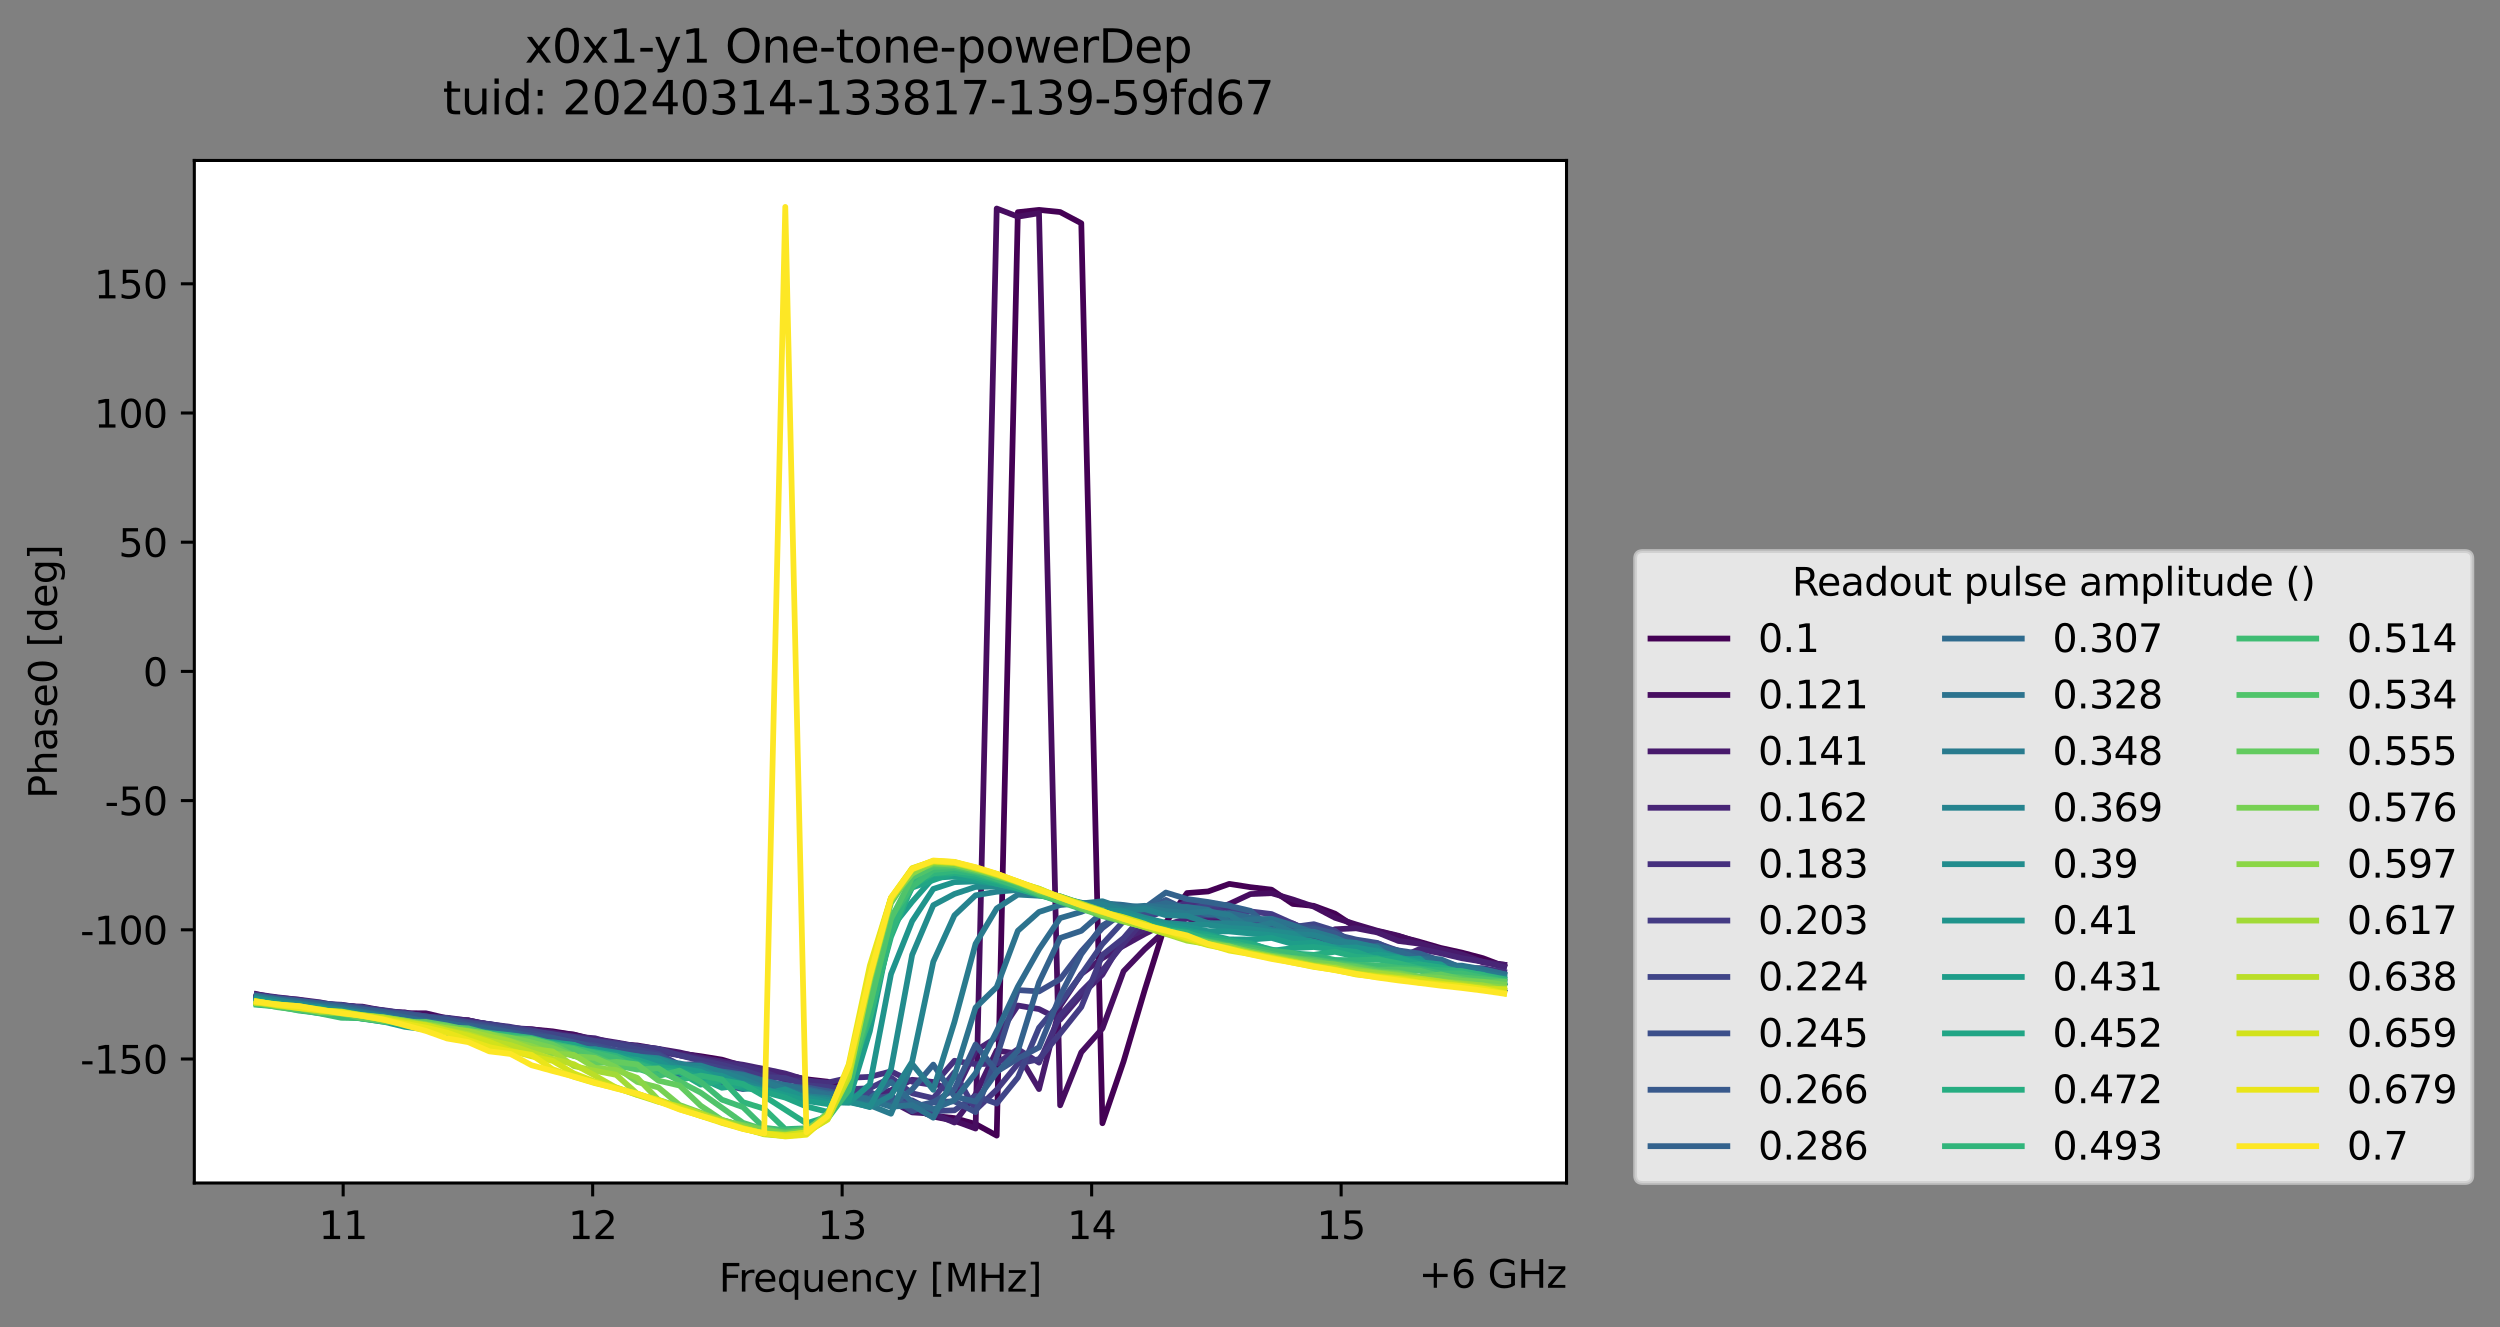 <?xml version="1.0" encoding="utf-8" standalone="no"?>
<!DOCTYPE svg PUBLIC "-//W3C//DTD SVG 1.1//EN"
  "http://www.w3.org/Graphics/SVG/1.1/DTD/svg11.dtd">
<svg xmlns:xlink="http://www.w3.org/1999/xlink" width="650.634pt" height="345.428pt" viewBox="0 0 650.634 345.428" xmlns="http://www.w3.org/2000/svg" version="1.1">
 <rect x="0" y="0" width="650.634" height="345.428" fill="#808080" stroke="none"/>
 <defs>
  <style type="text/css">*{stroke-linejoin: round; stroke-linecap: butt}</style>
 </defs>
 <g id="figure_1">
  <g id="patch_1">
   <path d="M 0 345.428 
L 650.634 345.428 
L 650.634 -0 
L 0 -0 
L 0 345.428 
z
" style="fill: none; opacity: 0"/>
  </g>
  <g id="axes_1">
   <g id="patch_2">
    <path d="M 50.573 307.872 
L 407.693 307.872 
L 407.693 41.76 
L 50.573 41.76 
z
" style="fill: #ffffff"/>
   </g>
   <g id="matplotlib.axis_1">
    <g id="xtick_1">
     <g id="line2d_1">
      <defs>
       <path id="m3e883c0387" d="M 0 0 
L 0 3.5 
" style="stroke: #000000; stroke-width: 0.8"/>
      </defs>
      <g>
       <use xlink:href="#m3e883c0387" x="89.31" y="307.872" style="stroke: #000000; stroke-width: 0.8"/>
      </g>
     </g>
     <g id="text_1">
      <!-- 11 -->
      <g transform="translate(82.948 322.47) scale(0.1 -0.1)">
       <defs>
        <path id="DejaVuSans-31" d="M 794 531 
L 1825 531 
L 1825 4091 
L 703 3866 
L 703 4441 
L 1819 4666 
L 2450 4666 
L 2450 531 
L 3481 531 
L 3481 0 
L 794 0 
L 794 531 
z
" transform="scale(0.016)"/>
       </defs>
       <use xlink:href="#DejaVuSans-31"/>
       <use xlink:href="#DejaVuSans-31" x="63.623"/>
      </g>
     </g>
    </g>
    <g id="xtick_2">
     <g id="line2d_2">
      <g>
       <use xlink:href="#m3e883c0387" x="154.241" y="307.872" style="stroke: #000000; stroke-width: 0.8"/>
      </g>
     </g>
     <g id="text_2">
      <!-- 12 -->
      <g transform="translate(147.879 322.47) scale(0.1 -0.1)">
       <defs>
        <path id="DejaVuSans-32" d="M 1228 531 
L 3431 531 
L 3431 0 
L 469 0 
L 469 531 
Q 828 903 1448 1529 
Q 2069 2156 2228 2338 
Q 2531 2678 2651 2914 
Q 2772 3150 2772 3378 
Q 2772 3750 2511 3984 
Q 2250 4219 1831 4219 
Q 1534 4219 1204 4116 
Q 875 4013 500 3803 
L 500 4441 
Q 881 4594 1212 4672 
Q 1544 4750 1819 4750 
Q 2544 4750 2975 4387 
Q 3406 4025 3406 3419 
Q 3406 3131 3298 2873 
Q 3191 2616 2906 2266 
Q 2828 2175 2409 1742 
Q 1991 1309 1228 531 
z
" transform="scale(0.016)"/>
       </defs>
       <use xlink:href="#DejaVuSans-31"/>
       <use xlink:href="#DejaVuSans-32" x="63.623"/>
      </g>
     </g>
    </g>
    <g id="xtick_3">
     <g id="line2d_3">
      <g>
       <use xlink:href="#m3e883c0387" x="219.172" y="307.872" style="stroke: #000000; stroke-width: 0.8"/>
      </g>
     </g>
     <g id="text_3">
      <!-- 13 -->
      <g transform="translate(212.81 322.47) scale(0.1 -0.1)">
       <defs>
        <path id="DejaVuSans-33" d="M 2597 2516 
Q 3050 2419 3304 2112 
Q 3559 1806 3559 1356 
Q 3559 666 3084 287 
Q 2609 -91 1734 -91 
Q 1441 -91 1130 -33 
Q 819 25 488 141 
L 488 750 
Q 750 597 1062 519 
Q 1375 441 1716 441 
Q 2309 441 2620 675 
Q 2931 909 2931 1356 
Q 2931 1769 2642 2001 
Q 2353 2234 1838 2234 
L 1294 2234 
L 1294 2753 
L 1863 2753 
Q 2328 2753 2575 2939 
Q 2822 3125 2822 3475 
Q 2822 3834 2567 4026 
Q 2313 4219 1838 4219 
Q 1578 4219 1281 4162 
Q 984 4106 628 3988 
L 628 4550 
Q 988 4650 1302 4700 
Q 1616 4750 1894 4750 
Q 2613 4750 3031 4423 
Q 3450 4097 3450 3541 
Q 3450 3153 3228 2886 
Q 3006 2619 2597 2516 
z
" transform="scale(0.016)"/>
       </defs>
       <use xlink:href="#DejaVuSans-31"/>
       <use xlink:href="#DejaVuSans-33" x="63.623"/>
      </g>
     </g>
    </g>
    <g id="xtick_4">
     <g id="line2d_4">
      <g>
       <use xlink:href="#m3e883c0387" x="284.103" y="307.872" style="stroke: #000000; stroke-width: 0.8"/>
      </g>
     </g>
     <g id="text_4">
      <!-- 14 -->
      <g transform="translate(277.741 322.47) scale(0.1 -0.1)">
       <defs>
        <path id="DejaVuSans-34" d="M 2419 4116 
L 825 1625 
L 2419 1625 
L 2419 4116 
z
M 2253 4666 
L 3047 4666 
L 3047 1625 
L 3713 1625 
L 3713 1100 
L 3047 1100 
L 3047 0 
L 2419 0 
L 2419 1100 
L 313 1100 
L 313 1709 
L 2253 4666 
z
" transform="scale(0.016)"/>
       </defs>
       <use xlink:href="#DejaVuSans-31"/>
       <use xlink:href="#DejaVuSans-34" x="63.623"/>
      </g>
     </g>
    </g>
    <g id="xtick_5">
     <g id="line2d_5">
      <g>
       <use xlink:href="#m3e883c0387" x="349.034" y="307.872" style="stroke: #000000; stroke-width: 0.8"/>
      </g>
     </g>
     <g id="text_5">
      <!-- 15 -->
      <g transform="translate(342.671 322.47) scale(0.1 -0.1)">
       <defs>
        <path id="DejaVuSans-35" d="M 691 4666 
L 3169 4666 
L 3169 4134 
L 1269 4134 
L 1269 2991 
Q 1406 3038 1543 3061 
Q 1681 3084 1819 3084 
Q 2600 3084 3056 2656 
Q 3513 2228 3513 1497 
Q 3513 744 3044 326 
Q 2575 -91 1722 -91 
Q 1428 -91 1123 -41 
Q 819 9 494 109 
L 494 744 
Q 775 591 1075 516 
Q 1375 441 1709 441 
Q 2250 441 2565 725 
Q 2881 1009 2881 1497 
Q 2881 1984 2565 2268 
Q 2250 2553 1709 2553 
Q 1456 2553 1204 2497 
Q 953 2441 691 2322 
L 691 4666 
z
" transform="scale(0.016)"/>
       </defs>
       <use xlink:href="#DejaVuSans-31"/>
       <use xlink:href="#DejaVuSans-35" x="63.623"/>
      </g>
     </g>
    </g>
    <g id="text_6">
     <!-- Frequency [MHz] -->
     <g transform="translate(187.115 336.149) scale(0.1 -0.1)">
      <defs>
       <path id="DejaVuSans-46" d="M 628 4666 
L 3309 4666 
L 3309 4134 
L 1259 4134 
L 1259 2759 
L 3109 2759 
L 3109 2228 
L 1259 2228 
L 1259 0 
L 628 0 
L 628 4666 
z
" transform="scale(0.016)"/>
       <path id="DejaVuSans-72" d="M 2631 2963 
Q 2534 3019 2420 3045 
Q 2306 3072 2169 3072 
Q 1681 3072 1420 2755 
Q 1159 2438 1159 1844 
L 1159 0 
L 581 0 
L 581 3500 
L 1159 3500 
L 1159 2956 
Q 1341 3275 1631 3429 
Q 1922 3584 2338 3584 
Q 2397 3584 2469 3576 
Q 2541 3569 2628 3553 
L 2631 2963 
z
" transform="scale(0.016)"/>
       <path id="DejaVuSans-65" d="M 3597 1894 
L 3597 1613 
L 953 1613 
Q 991 1019 1311 708 
Q 1631 397 2203 397 
Q 2534 397 2845 478 
Q 3156 559 3463 722 
L 3463 178 
Q 3153 47 2828 -22 
Q 2503 -91 2169 -91 
Q 1331 -91 842 396 
Q 353 884 353 1716 
Q 353 2575 817 3079 
Q 1281 3584 2069 3584 
Q 2775 3584 3186 3129 
Q 3597 2675 3597 1894 
z
M 3022 2063 
Q 3016 2534 2758 2815 
Q 2500 3097 2075 3097 
Q 1594 3097 1305 2825 
Q 1016 2553 972 2059 
L 3022 2063 
z
" transform="scale(0.016)"/>
       <path id="DejaVuSans-71" d="M 947 1747 
Q 947 1113 1208 752 
Q 1469 391 1925 391 
Q 2381 391 2643 752 
Q 2906 1113 2906 1747 
Q 2906 2381 2643 2742 
Q 2381 3103 1925 3103 
Q 1469 3103 1208 2742 
Q 947 2381 947 1747 
z
M 2906 525 
Q 2725 213 2448 61 
Q 2172 -91 1784 -91 
Q 1150 -91 751 415 
Q 353 922 353 1747 
Q 353 2572 751 3078 
Q 1150 3584 1784 3584 
Q 2172 3584 2448 3432 
Q 2725 3281 2906 2969 
L 2906 3500 
L 3481 3500 
L 3481 -1331 
L 2906 -1331 
L 2906 525 
z
" transform="scale(0.016)"/>
       <path id="DejaVuSans-75" d="M 544 1381 
L 544 3500 
L 1119 3500 
L 1119 1403 
Q 1119 906 1312 657 
Q 1506 409 1894 409 
Q 2359 409 2629 706 
Q 2900 1003 2900 1516 
L 2900 3500 
L 3475 3500 
L 3475 0 
L 2900 0 
L 2900 538 
Q 2691 219 2414 64 
Q 2138 -91 1772 -91 
Q 1169 -91 856 284 
Q 544 659 544 1381 
z
M 1991 3584 
L 1991 3584 
z
" transform="scale(0.016)"/>
       <path id="DejaVuSans-6e" d="M 3513 2113 
L 3513 0 
L 2938 0 
L 2938 2094 
Q 2938 2591 2744 2837 
Q 2550 3084 2163 3084 
Q 1697 3084 1428 2787 
Q 1159 2491 1159 1978 
L 1159 0 
L 581 0 
L 581 3500 
L 1159 3500 
L 1159 2956 
Q 1366 3272 1645 3428 
Q 1925 3584 2291 3584 
Q 2894 3584 3203 3211 
Q 3513 2838 3513 2113 
z
" transform="scale(0.016)"/>
       <path id="DejaVuSans-63" d="M 3122 3366 
L 3122 2828 
Q 2878 2963 2633 3030 
Q 2388 3097 2138 3097 
Q 1578 3097 1268 2742 
Q 959 2388 959 1747 
Q 959 1106 1268 751 
Q 1578 397 2138 397 
Q 2388 397 2633 464 
Q 2878 531 3122 666 
L 3122 134 
Q 2881 22 2623 -34 
Q 2366 -91 2075 -91 
Q 1284 -91 818 406 
Q 353 903 353 1747 
Q 353 2603 823 3093 
Q 1294 3584 2113 3584 
Q 2378 3584 2631 3529 
Q 2884 3475 3122 3366 
z
" transform="scale(0.016)"/>
       <path id="DejaVuSans-79" d="M 2059 -325 
Q 1816 -950 1584 -1140 
Q 1353 -1331 966 -1331 
L 506 -1331 
L 506 -850 
L 844 -850 
Q 1081 -850 1212 -737 
Q 1344 -625 1503 -206 
L 1606 56 
L 191 3500 
L 800 3500 
L 1894 763 
L 2988 3500 
L 3597 3500 
L 2059 -325 
z
" transform="scale(0.016)"/>
       <path id="DejaVuSans-20" transform="scale(0.016)"/>
       <path id="DejaVuSans-5b" d="M 550 4863 
L 1875 4863 
L 1875 4416 
L 1125 4416 
L 1125 -397 
L 1875 -397 
L 1875 -844 
L 550 -844 
L 550 4863 
z
" transform="scale(0.016)"/>
       <path id="DejaVuSans-4d" d="M 628 4666 
L 1569 4666 
L 2759 1491 
L 3956 4666 
L 4897 4666 
L 4897 0 
L 4281 0 
L 4281 4097 
L 3078 897 
L 2444 897 
L 1241 4097 
L 1241 0 
L 628 0 
L 628 4666 
z
" transform="scale(0.016)"/>
       <path id="DejaVuSans-48" d="M 628 4666 
L 1259 4666 
L 1259 2753 
L 3553 2753 
L 3553 4666 
L 4184 4666 
L 4184 0 
L 3553 0 
L 3553 2222 
L 1259 2222 
L 1259 0 
L 628 0 
L 628 4666 
z
" transform="scale(0.016)"/>
       <path id="DejaVuSans-7a" d="M 353 3500 
L 3084 3500 
L 3084 2975 
L 922 459 
L 3084 459 
L 3084 0 
L 275 0 
L 275 525 
L 2438 3041 
L 353 3041 
L 353 3500 
z
" transform="scale(0.016)"/>
       <path id="DejaVuSans-5d" d="M 1947 4863 
L 1947 -844 
L 622 -844 
L 622 -397 
L 1369 -397 
L 1369 4416 
L 622 4416 
L 622 4863 
L 1947 4863 
z
" transform="scale(0.016)"/>
      </defs>
      <use xlink:href="#DejaVuSans-46"/>
      <use xlink:href="#DejaVuSans-72" x="50.27"/>
      <use xlink:href="#DejaVuSans-65" x="89.133"/>
      <use xlink:href="#DejaVuSans-71" x="150.656"/>
      <use xlink:href="#DejaVuSans-75" x="214.133"/>
      <use xlink:href="#DejaVuSans-65" x="277.512"/>
      <use xlink:href="#DejaVuSans-6e" x="339.035"/>
      <use xlink:href="#DejaVuSans-63" x="402.414"/>
      <use xlink:href="#DejaVuSans-79" x="457.395"/>
      <use xlink:href="#DejaVuSans-20" x="516.574"/>
      <use xlink:href="#DejaVuSans-5b" x="548.361"/>
      <use xlink:href="#DejaVuSans-4d" x="587.375"/>
      <use xlink:href="#DejaVuSans-48" x="673.654"/>
      <use xlink:href="#DejaVuSans-7a" x="748.85"/>
      <use xlink:href="#DejaVuSans-5d" x="801.34"/>
     </g>
    </g>
    <g id="text_7">
     <!-- +6 GHz -->
     <g transform="translate(369.256 335.149) scale(0.1 -0.1)">
      <defs>
       <path id="DejaVuSans-2b" d="M 2944 4013 
L 2944 2272 
L 4684 2272 
L 4684 1741 
L 2944 1741 
L 2944 0 
L 2419 0 
L 2419 1741 
L 678 1741 
L 678 2272 
L 2419 2272 
L 2419 4013 
L 2944 4013 
z
" transform="scale(0.016)"/>
       <path id="DejaVuSans-36" d="M 2113 2584 
Q 1688 2584 1439 2293 
Q 1191 2003 1191 1497 
Q 1191 994 1439 701 
Q 1688 409 2113 409 
Q 2538 409 2786 701 
Q 3034 994 3034 1497 
Q 3034 2003 2786 2293 
Q 2538 2584 2113 2584 
z
M 3366 4563 
L 3366 3988 
Q 3128 4100 2886 4159 
Q 2644 4219 2406 4219 
Q 1781 4219 1451 3797 
Q 1122 3375 1075 2522 
Q 1259 2794 1537 2939 
Q 1816 3084 2150 3084 
Q 2853 3084 3261 2657 
Q 3669 2231 3669 1497 
Q 3669 778 3244 343 
Q 2819 -91 2113 -91 
Q 1303 -91 875 529 
Q 447 1150 447 2328 
Q 447 3434 972 4092 
Q 1497 4750 2381 4750 
Q 2619 4750 2861 4703 
Q 3103 4656 3366 4563 
z
" transform="scale(0.016)"/>
       <path id="DejaVuSans-47" d="M 3809 666 
L 3809 1919 
L 2778 1919 
L 2778 2438 
L 4434 2438 
L 4434 434 
Q 4069 175 3628 42 
Q 3188 -91 2688 -91 
Q 1594 -91 976 548 
Q 359 1188 359 2328 
Q 359 3472 976 4111 
Q 1594 4750 2688 4750 
Q 3144 4750 3555 4637 
Q 3966 4525 4313 4306 
L 4313 3634 
Q 3963 3931 3569 4081 
Q 3175 4231 2741 4231 
Q 1884 4231 1454 3753 
Q 1025 3275 1025 2328 
Q 1025 1384 1454 906 
Q 1884 428 2741 428 
Q 3075 428 3337 486 
Q 3600 544 3809 666 
z
" transform="scale(0.016)"/>
      </defs>
      <use xlink:href="#DejaVuSans-2b"/>
      <use xlink:href="#DejaVuSans-36" x="83.789"/>
      <use xlink:href="#DejaVuSans-20" x="147.412"/>
      <use xlink:href="#DejaVuSans-47" x="179.199"/>
      <use xlink:href="#DejaVuSans-48" x="256.689"/>
      <use xlink:href="#DejaVuSans-7a" x="331.885"/>
     </g>
    </g>
   </g>
   <g id="matplotlib.axis_2">
    <g id="ytick_1">
     <g id="line2d_6">
      <defs>
       <path id="mc39b36f4ce" d="M 0 0 
L -3.5 0 
" style="stroke: #000000; stroke-width: 0.8"/>
      </defs>
      <g>
       <use xlink:href="#mc39b36f4ce" x="50.573" y="275.607" style="stroke: #000000; stroke-width: 0.8"/>
      </g>
     </g>
     <g id="text_8">
      <!-- -150 -->
      <g transform="translate(20.878 279.407) scale(0.1 -0.1)">
       <defs>
        <path id="DejaVuSans-2d" d="M 313 2009 
L 1997 2009 
L 1997 1497 
L 313 1497 
L 313 2009 
z
" transform="scale(0.016)"/>
        <path id="DejaVuSans-30" d="M 2034 4250 
Q 1547 4250 1301 3770 
Q 1056 3291 1056 2328 
Q 1056 1369 1301 889 
Q 1547 409 2034 409 
Q 2525 409 2770 889 
Q 3016 1369 3016 2328 
Q 3016 3291 2770 3770 
Q 2525 4250 2034 4250 
z
M 2034 4750 
Q 2819 4750 3233 4129 
Q 3647 3509 3647 2328 
Q 3647 1150 3233 529 
Q 2819 -91 2034 -91 
Q 1250 -91 836 529 
Q 422 1150 422 2328 
Q 422 3509 836 4129 
Q 1250 4750 2034 4750 
z
" transform="scale(0.016)"/>
       </defs>
       <use xlink:href="#DejaVuSans-2d"/>
       <use xlink:href="#DejaVuSans-31" x="36.084"/>
       <use xlink:href="#DejaVuSans-35" x="99.707"/>
       <use xlink:href="#DejaVuSans-30" x="163.33"/>
      </g>
     </g>
    </g>
    <g id="ytick_2">
     <g id="line2d_7">
      <g>
       <use xlink:href="#mc39b36f4ce" x="50.573" y="241.983" style="stroke: #000000; stroke-width: 0.8"/>
      </g>
     </g>
     <g id="text_9">
      <!-- -100 -->
      <g transform="translate(20.878 245.783) scale(0.1 -0.1)">
       <use xlink:href="#DejaVuSans-2d"/>
       <use xlink:href="#DejaVuSans-31" x="36.084"/>
       <use xlink:href="#DejaVuSans-30" x="99.707"/>
       <use xlink:href="#DejaVuSans-30" x="163.33"/>
      </g>
     </g>
    </g>
    <g id="ytick_3">
     <g id="line2d_8">
      <g>
       <use xlink:href="#mc39b36f4ce" x="50.573" y="208.36" style="stroke: #000000; stroke-width: 0.8"/>
      </g>
     </g>
     <g id="text_10">
      <!-- -50 -->
      <g transform="translate(27.241 212.159) scale(0.1 -0.1)">
       <use xlink:href="#DejaVuSans-2d"/>
       <use xlink:href="#DejaVuSans-35" x="36.084"/>
       <use xlink:href="#DejaVuSans-30" x="99.707"/>
      </g>
     </g>
    </g>
    <g id="ytick_4">
     <g id="line2d_9">
      <g>
       <use xlink:href="#mc39b36f4ce" x="50.573" y="174.736" style="stroke: #000000; stroke-width: 0.8"/>
      </g>
     </g>
     <g id="text_11">
      <!-- 0 -->
      <g transform="translate(37.211 178.535) scale(0.1 -0.1)">
       <use xlink:href="#DejaVuSans-30"/>
      </g>
     </g>
    </g>
    <g id="ytick_5">
     <g id="line2d_10">
      <g>
       <use xlink:href="#mc39b36f4ce" x="50.573" y="141.112" style="stroke: #000000; stroke-width: 0.8"/>
      </g>
     </g>
     <g id="text_12">
      <!-- 50 -->
      <g transform="translate(30.848 144.911) scale(0.1 -0.1)">
       <use xlink:href="#DejaVuSans-35"/>
       <use xlink:href="#DejaVuSans-30" x="63.623"/>
      </g>
     </g>
    </g>
    <g id="ytick_6">
     <g id="line2d_11">
      <g>
       <use xlink:href="#mc39b36f4ce" x="50.573" y="107.488" style="stroke: #000000; stroke-width: 0.8"/>
      </g>
     </g>
     <g id="text_13">
      <!-- 100 -->
      <g transform="translate(24.486 111.287) scale(0.1 -0.1)">
       <use xlink:href="#DejaVuSans-31"/>
       <use xlink:href="#DejaVuSans-30" x="63.623"/>
       <use xlink:href="#DejaVuSans-30" x="127.246"/>
      </g>
     </g>
    </g>
    <g id="ytick_7">
     <g id="line2d_12">
      <g>
       <use xlink:href="#mc39b36f4ce" x="50.573" y="73.864" style="stroke: #000000; stroke-width: 0.8"/>
      </g>
     </g>
     <g id="text_14">
      <!-- 150 -->
      <g transform="translate(24.486 77.663) scale(0.1 -0.1)">
       <use xlink:href="#DejaVuSans-31"/>
       <use xlink:href="#DejaVuSans-35" x="63.623"/>
       <use xlink:href="#DejaVuSans-30" x="127.246"/>
      </g>
     </g>
    </g>
    <g id="text_15">
     <!-- Phase0 [deg] -->
     <g transform="translate(14.798 207.842) rotate(-90) scale(0.1 -0.1)">
      <defs>
       <path id="DejaVuSans-50" d="M 1259 4147 
L 1259 2394 
L 2053 2394 
Q 2494 2394 2734 2622 
Q 2975 2850 2975 3272 
Q 2975 3691 2734 3919 
Q 2494 4147 2053 4147 
L 1259 4147 
z
M 628 4666 
L 2053 4666 
Q 2838 4666 3239 4311 
Q 3641 3956 3641 3272 
Q 3641 2581 3239 2228 
Q 2838 1875 2053 1875 
L 1259 1875 
L 1259 0 
L 628 0 
L 628 4666 
z
" transform="scale(0.016)"/>
       <path id="DejaVuSans-68" d="M 3513 2113 
L 3513 0 
L 2938 0 
L 2938 2094 
Q 2938 2591 2744 2837 
Q 2550 3084 2163 3084 
Q 1697 3084 1428 2787 
Q 1159 2491 1159 1978 
L 1159 0 
L 581 0 
L 581 4863 
L 1159 4863 
L 1159 2956 
Q 1366 3272 1645 3428 
Q 1925 3584 2291 3584 
Q 2894 3584 3203 3211 
Q 3513 2838 3513 2113 
z
" transform="scale(0.016)"/>
       <path id="DejaVuSans-61" d="M 2194 1759 
Q 1497 1759 1228 1600 
Q 959 1441 959 1056 
Q 959 750 1161 570 
Q 1363 391 1709 391 
Q 2188 391 2477 730 
Q 2766 1069 2766 1631 
L 2766 1759 
L 2194 1759 
z
M 3341 1997 
L 3341 0 
L 2766 0 
L 2766 531 
Q 2569 213 2275 61 
Q 1981 -91 1556 -91 
Q 1019 -91 701 211 
Q 384 513 384 1019 
Q 384 1609 779 1909 
Q 1175 2209 1959 2209 
L 2766 2209 
L 2766 2266 
Q 2766 2663 2505 2880 
Q 2244 3097 1772 3097 
Q 1472 3097 1187 3025 
Q 903 2953 641 2809 
L 641 3341 
Q 956 3463 1253 3523 
Q 1550 3584 1831 3584 
Q 2591 3584 2966 3190 
Q 3341 2797 3341 1997 
z
" transform="scale(0.016)"/>
       <path id="DejaVuSans-73" d="M 2834 3397 
L 2834 2853 
Q 2591 2978 2328 3040 
Q 2066 3103 1784 3103 
Q 1356 3103 1142 2972 
Q 928 2841 928 2578 
Q 928 2378 1081 2264 
Q 1234 2150 1697 2047 
L 1894 2003 
Q 2506 1872 2764 1633 
Q 3022 1394 3022 966 
Q 3022 478 2636 193 
Q 2250 -91 1575 -91 
Q 1294 -91 989 -36 
Q 684 19 347 128 
L 347 722 
Q 666 556 975 473 
Q 1284 391 1588 391 
Q 1994 391 2212 530 
Q 2431 669 2431 922 
Q 2431 1156 2273 1281 
Q 2116 1406 1581 1522 
L 1381 1569 
Q 847 1681 609 1914 
Q 372 2147 372 2553 
Q 372 3047 722 3315 
Q 1072 3584 1716 3584 
Q 2034 3584 2315 3537 
Q 2597 3491 2834 3397 
z
" transform="scale(0.016)"/>
       <path id="DejaVuSans-64" d="M 2906 2969 
L 2906 4863 
L 3481 4863 
L 3481 0 
L 2906 0 
L 2906 525 
Q 2725 213 2448 61 
Q 2172 -91 1784 -91 
Q 1150 -91 751 415 
Q 353 922 353 1747 
Q 353 2572 751 3078 
Q 1150 3584 1784 3584 
Q 2172 3584 2448 3432 
Q 2725 3281 2906 2969 
z
M 947 1747 
Q 947 1113 1208 752 
Q 1469 391 1925 391 
Q 2381 391 2643 752 
Q 2906 1113 2906 1747 
Q 2906 2381 2643 2742 
Q 2381 3103 1925 3103 
Q 1469 3103 1208 2742 
Q 947 2381 947 1747 
z
" transform="scale(0.016)"/>
       <path id="DejaVuSans-67" d="M 2906 1791 
Q 2906 2416 2648 2759 
Q 2391 3103 1925 3103 
Q 1463 3103 1205 2759 
Q 947 2416 947 1791 
Q 947 1169 1205 825 
Q 1463 481 1925 481 
Q 2391 481 2648 825 
Q 2906 1169 2906 1791 
z
M 3481 434 
Q 3481 -459 3084 -895 
Q 2688 -1331 1869 -1331 
Q 1566 -1331 1297 -1286 
Q 1028 -1241 775 -1147 
L 775 -588 
Q 1028 -725 1275 -790 
Q 1522 -856 1778 -856 
Q 2344 -856 2625 -561 
Q 2906 -266 2906 331 
L 2906 616 
Q 2728 306 2450 153 
Q 2172 0 1784 0 
Q 1141 0 747 490 
Q 353 981 353 1791 
Q 353 2603 747 3093 
Q 1141 3584 1784 3584 
Q 2172 3584 2450 3431 
Q 2728 3278 2906 2969 
L 2906 3500 
L 3481 3500 
L 3481 434 
z
" transform="scale(0.016)"/>
      </defs>
      <use xlink:href="#DejaVuSans-50"/>
      <use xlink:href="#DejaVuSans-68" x="60.303"/>
      <use xlink:href="#DejaVuSans-61" x="123.682"/>
      <use xlink:href="#DejaVuSans-73" x="184.961"/>
      <use xlink:href="#DejaVuSans-65" x="237.061"/>
      <use xlink:href="#DejaVuSans-30" x="298.584"/>
      <use xlink:href="#DejaVuSans-20" x="362.207"/>
      <use xlink:href="#DejaVuSans-5b" x="393.994"/>
      <use xlink:href="#DejaVuSans-64" x="433.008"/>
      <use xlink:href="#DejaVuSans-65" x="496.484"/>
      <use xlink:href="#DejaVuSans-67" x="558.008"/>
      <use xlink:href="#DejaVuSans-5d" x="621.484"/>
     </g>
    </g>
   </g>
   <g id="line2d_13">
    <path d="M 66.806 258.909 
L 72.309 259.956 
L 77.811 260.623 
L 83.314 261.711 
L 88.817 261.695 
L 94.319 262.203 
L 99.822 263.092 
L 105.325 264.205 
L 110.827 264.202 
L 116.33 265.542 
L 121.832 265.529 
L 127.335 266.918 
L 132.838 267.849 
L 138.34 267.903 
L 143.843 268.412 
L 149.345 269.303 
L 154.848 270.778 
L 160.351 271.522 
L 165.853 272.427 
L 171.356 273.602 
L 176.859 274.171 
L 182.361 274.881 
L 187.864 275.778 
L 193.366 277.422 
L 198.869 278.563 
L 204.372 279.784 
L 209.874 280.887 
L 215.377 281.513 
L 220.88 283.739 
L 226.382 285.051 
L 231.885 286.582 
L 237.387 288.64 
L 242.89 290.394 
L 248.393 290.987 
L 253.895 292.535 
L 259.398 295.542 
L 264.9 55.225 
L 270.403 54.627 
L 275.906 55.184 
L 281.408 58.107 
L 286.911 292.323 
L 292.414 276.236 
L 297.916 257.654 
L 303.419 240.077 
L 308.921 232.427 
L 314.424 232 
L 319.927 230.034 
L 325.429 230.892 
L 330.932 231.541 
L 336.435 235.247 
L 341.937 235.754 
L 347.44 237.782 
L 352.942 241.404 
L 358.445 242.341 
L 363.948 243.664 
L 369.45 245.119 
L 374.953 246.709 
L 380.455 247.919 
L 385.958 249.379 
L 391.461 251.47 
" clip-path="url(#pc66ede3dd5)" style="fill: none; stroke: #440154; stroke-width: 1.5; stroke-linecap: square"/>
   </g>
   <g id="line2d_14">
    <path d="M 66.806 258.718 
L 72.309 259.94 
L 77.811 260.385 
L 83.314 261.365 
L 88.817 261.8 
L 94.319 261.983 
L 99.822 263.032 
L 105.325 263.693 
L 110.827 263.708 
L 116.33 265.011 
L 121.832 265.858 
L 127.335 266.556 
L 132.838 267.645 
L 138.34 268.471 
L 143.843 268.761 
L 149.345 269.242 
L 154.848 270.614 
L 160.351 271.735 
L 165.853 272.08 
L 171.356 273.038 
L 176.859 274.627 
L 182.361 275.473 
L 187.864 276.211 
L 193.366 277.941 
L 198.869 278.485 
L 204.372 279.826 
L 209.874 281.34 
L 215.377 282.008 
L 220.88 284.091 
L 226.382 285.342 
L 231.885 286.598 
L 237.387 288.39 
L 242.89 290.589 
L 248.393 291.69 
L 253.895 293.706 
L 259.398 54.275 
L 264.9 56.383 
L 270.403 55.478 
L 275.906 287.652 
L 281.408 273.87 
L 286.911 267.658 
L 292.414 252.76 
L 297.916 247.032 
L 303.419 242.03 
L 308.921 240.914 
L 314.424 237.549 
L 319.927 235.257 
L 325.429 232.687 
L 330.932 232.452 
L 336.435 234.088 
L 341.937 235.96 
L 347.44 238.857 
L 352.942 240.597 
L 358.445 242.223 
L 363.948 243.533 
L 369.45 245.392 
L 374.953 247.183 
L 380.455 248.625 
L 385.958 250.407 
L 391.461 251.066 
" clip-path="url(#pc66ede3dd5)" style="fill: none; stroke: #470d60; stroke-width: 1.5; stroke-linecap: square"/>
   </g>
   <g id="line2d_15">
    <path d="M 66.806 259.01 
L 72.309 259.704 
L 77.811 260.168 
L 83.314 260.864 
L 88.817 261.981 
L 94.319 262.207 
L 99.822 263.292 
L 105.325 263.459 
L 110.827 264.71 
L 116.33 265.102 
L 121.832 265.555 
L 127.335 266.671 
L 132.838 267.523 
L 138.34 267.858 
L 143.843 268.728 
L 149.345 269.772 
L 154.848 270.439 
L 160.351 271.304 
L 165.853 272.318 
L 171.356 272.978 
L 176.859 273.9 
L 182.361 275.163 
L 187.864 276.263 
L 193.366 277.417 
L 198.869 278.58 
L 204.372 279.82 
L 209.874 281.1 
L 215.377 282.666 
L 220.88 284.343 
L 226.382 285.683 
L 231.885 286.59 
L 237.387 289.508 
L 242.89 289.845 
L 248.393 292.143 
L 253.895 284.806 
L 259.398 273.388 
L 264.9 274.226 
L 270.403 283.437 
L 275.906 261.787 
L 281.408 253.483 
L 286.911 249.378 
L 292.414 246.137 
L 297.916 243.068 
L 303.419 240.329 
L 308.921 242.067 
L 314.424 238.733 
L 319.927 240.435 
L 325.429 239.928 
L 330.932 240.316 
L 336.435 242.641 
L 341.937 244.399 
L 347.44 241.844 
L 352.942 241.59 
L 358.445 242.67 
L 363.948 244.895 
L 369.45 245.598 
L 374.953 247.104 
L 380.455 248.373 
L 385.958 250.375 
L 391.461 251.084 
" clip-path="url(#pc66ede3dd5)" style="fill: none; stroke: #481a6c; stroke-width: 1.5; stroke-linecap: square"/>
   </g>
   <g id="line2d_16">
    <path d="M 66.806 258.827 
L 72.309 259.562 
L 77.811 260.206 
L 83.314 261.369 
L 88.817 261.555 
L 94.319 262.248 
L 99.822 263.218 
L 105.325 263.856 
L 110.827 264.714 
L 116.33 264.874 
L 121.832 265.588 
L 127.335 266.617 
L 132.838 267.69 
L 138.34 268.413 
L 143.843 268.827 
L 149.345 269.77 
L 154.848 270.208 
L 160.351 271.776 
L 165.853 272.544 
L 171.356 273.604 
L 176.859 274.438 
L 182.361 275.408 
L 187.864 276.308 
L 193.366 277.102 
L 198.869 278.217 
L 204.372 279.384 
L 209.874 281.087 
L 215.377 282.708 
L 220.88 284.083 
L 226.382 285.455 
L 231.885 283.749 
L 237.387 281.016 
L 242.89 281.596 
L 248.393 284.724 
L 253.895 273.448 
L 259.398 270.017 
L 264.9 261.69 
L 270.403 262.617 
L 275.906 265.377 
L 281.408 258.965 
L 286.911 253.63 
L 292.414 244.328 
L 297.916 241.9 
L 303.419 240.731 
L 308.921 239.081 
L 314.424 238.812 
L 319.927 237.401 
L 325.429 240.59 
L 330.932 243.147 
L 336.435 243.51 
L 341.937 243.936 
L 347.44 243.9 
L 352.942 244.795 
L 358.445 247.841 
L 363.948 249.4 
L 369.45 246.997 
L 374.953 248.09 
L 380.455 249.384 
L 385.958 250.301 
L 391.461 251.705 
" clip-path="url(#pc66ede3dd5)" style="fill: none; stroke: #482576; stroke-width: 1.5; stroke-linecap: square"/>
   </g>
   <g id="line2d_17">
    <path d="M 66.806 259.206 
L 72.309 259.723 
L 77.811 260.516 
L 83.314 261.206 
L 88.817 261.479 
L 94.319 262.331 
L 99.822 262.892 
L 105.325 263.702 
L 110.827 264.547 
L 116.33 265.045 
L 121.832 266.027 
L 127.335 266.541 
L 132.838 267.248 
L 138.34 268.277 
L 143.843 269.362 
L 149.345 269.911 
L 154.848 270.961 
L 160.351 271.505 
L 165.853 272.334 
L 171.356 273.794 
L 176.859 274.619 
L 182.361 275.731 
L 187.864 276.692 
L 193.366 277.545 
L 198.869 278.98 
L 204.372 281.094 
L 209.874 281.247 
L 215.377 281.757 
L 220.88 280.513 
L 226.382 280.254 
L 231.885 278.832 
L 237.387 281.521 
L 242.89 282.375 
L 248.393 276.071 
L 253.895 276.966 
L 259.398 276.777 
L 264.9 273.053 
L 270.403 276.549 
L 275.906 264.26 
L 281.408 258.084 
L 286.911 252.558 
L 292.414 245.563 
L 297.916 239.209 
L 303.419 236.774 
L 308.921 234.904 
L 314.424 236.319 
L 319.927 236.221 
L 325.429 239.693 
L 330.932 240.551 
L 336.435 240.323 
L 341.937 243.119 
L 347.44 246.608 
L 352.942 247.331 
L 358.445 247.499 
L 363.948 249.767 
L 369.45 251.143 
L 374.953 251.484 
L 380.455 251.953 
L 385.958 251.96 
L 391.461 252.952 
" clip-path="url(#pc66ede3dd5)" style="fill: none; stroke: #46307e; stroke-width: 1.5; stroke-linecap: square"/>
   </g>
   <g id="line2d_18">
    <path d="M 66.806 259.06 
L 72.309 259.796 
L 77.811 260.386 
L 83.314 261.295 
L 88.817 261.657 
L 94.319 262.81 
L 99.822 263.035 
L 105.325 264.026 
L 110.827 264.792 
L 116.33 264.957 
L 121.832 265.966 
L 127.335 266.495 
L 132.838 267.466 
L 138.34 268.108 
L 143.843 269.402 
L 149.345 269.853 
L 154.848 270.914 
L 160.351 271.549 
L 165.853 272.373 
L 171.356 272.986 
L 176.859 274.671 
L 182.361 276.015 
L 187.864 277.121 
L 193.366 278.55 
L 198.869 280.304 
L 204.372 280.558 
L 209.874 282.445 
L 215.377 282.926 
L 220.88 283.469 
L 226.382 283.217 
L 231.885 280.457 
L 237.387 284.524 
L 242.89 285.825 
L 248.393 279.063 
L 253.895 288.885 
L 259.398 283.609 
L 264.9 276.875 
L 270.403 275.645 
L 275.906 268.978 
L 281.408 262.082 
L 286.911 248.539 
L 292.414 244.13 
L 297.916 237.771 
L 303.419 237.52 
L 308.921 236.622 
L 314.424 235.55 
L 319.927 238.368 
L 325.429 237.199 
L 330.932 237.888 
L 336.435 240.346 
L 341.937 242.673 
L 347.44 244.95 
L 352.942 244.672 
L 358.445 248.904 
L 363.948 249.771 
L 369.45 251.965 
L 374.953 252.595 
L 380.455 255.004 
L 385.958 254.693 
L 391.461 254.242 
" clip-path="url(#pc66ede3dd5)" style="fill: none; stroke: #443b84; stroke-width: 1.5; stroke-linecap: square"/>
   </g>
   <g id="line2d_19">
    <path d="M 66.806 259.051 
L 72.309 259.801 
L 77.811 260.474 
L 83.314 260.977 
L 88.817 261.722 
L 94.319 262.178 
L 99.822 263.265 
L 105.325 263.725 
L 110.827 264.579 
L 116.33 265.068 
L 121.832 266.192 
L 127.335 266.869 
L 132.838 267.615 
L 138.34 268.465 
L 143.843 269.126 
L 149.345 270.179 
L 154.848 270.998 
L 160.351 271.857 
L 165.853 273.158 
L 171.356 274.289 
L 176.859 277.093 
L 182.361 276.897 
L 187.864 278.068 
L 193.366 279.368 
L 198.869 282.764 
L 204.372 285.343 
L 209.874 283.876 
L 215.377 283.857 
L 220.88 285.217 
L 226.382 284.181 
L 231.885 286.888 
L 237.387 286.381 
L 242.89 289.181 
L 248.393 288.963 
L 253.895 285.221 
L 259.398 287.193 
L 264.9 280.424 
L 270.403 267.474 
L 275.906 261.002 
L 281.408 253.599 
L 286.911 245.708 
L 292.414 239.735 
L 297.916 238.648 
L 303.419 237.109 
L 308.921 237.137 
L 314.424 235.273 
L 319.927 235.583 
L 325.429 239.298 
L 330.932 239.254 
L 336.435 241.273 
L 341.937 240.52 
L 347.44 242.241 
L 352.942 246.161 
L 358.445 245.504 
L 363.948 247.438 
L 369.45 250.604 
L 374.953 252.961 
L 380.455 253.499 
L 385.958 255.603 
L 391.461 258.05 
" clip-path="url(#pc66ede3dd5)" style="fill: none; stroke: #404588; stroke-width: 1.5; stroke-linecap: square"/>
   </g>
   <g id="line2d_20">
    <path d="M 66.806 259.449 
L 72.309 259.937 
L 77.811 260.636 
L 83.314 261.218 
L 88.817 261.669 
L 94.319 262.536 
L 99.822 263.474 
L 105.325 263.817 
L 110.827 264.487 
L 116.33 265.522 
L 121.832 266.179 
L 127.335 267.162 
L 132.838 267.892 
L 138.34 268.871 
L 143.843 270.005 
L 149.345 271.515 
L 154.848 272.084 
L 160.351 273.311 
L 165.853 273.931 
L 171.356 274.662 
L 176.859 277.412 
L 182.361 278.965 
L 187.864 282.277 
L 193.366 283.453 
L 198.869 282.331 
L 204.372 283.687 
L 209.874 284.341 
L 215.377 284.15 
L 220.88 285.019 
L 226.382 286.139 
L 231.885 285.16 
L 237.387 289.199 
L 242.89 286.882 
L 248.393 286.624 
L 253.895 289.445 
L 259.398 275.049 
L 264.9 257.665 
L 270.403 258.019 
L 275.906 254.834 
L 281.408 247.585 
L 286.911 241.513 
L 292.414 237.336 
L 297.916 237.522 
L 303.419 237.229 
L 308.921 238.257 
L 314.424 238.057 
L 319.927 238.609 
L 325.429 240.231 
L 330.932 239.786 
L 336.435 240.983 
L 341.937 241.336 
L 347.44 243.196 
L 352.942 244.522 
L 358.445 245.402 
L 363.948 247.923 
L 369.45 249.111 
L 374.953 250.361 
L 380.455 253.938 
L 385.958 254.877 
L 391.461 255.537 
" clip-path="url(#pc66ede3dd5)" style="fill: none; stroke: #3c4f8a; stroke-width: 1.5; stroke-linecap: square"/>
   </g>
   <g id="line2d_21">
    <path d="M 66.806 259.172 
L 72.309 259.969 
L 77.811 260.572 
L 83.314 261.394 
L 88.817 261.991 
L 94.319 262.819 
L 99.822 263.504 
L 105.325 264.007 
L 110.827 264.806 
L 116.33 265.387 
L 121.832 266.706 
L 127.335 267.487 
L 132.838 268.594 
L 138.34 269.539 
L 143.843 270.135 
L 149.345 271.268 
L 154.848 272.563 
L 160.351 273.802 
L 165.853 275.572 
L 171.356 277.813 
L 176.859 279.829 
L 182.361 280.606 
L 187.864 280.797 
L 193.366 282.292 
L 198.869 283.639 
L 204.372 282.78 
L 209.874 283 
L 215.377 283.995 
L 220.88 285.337 
L 226.382 286.295 
L 231.885 285.956 
L 237.387 288.088 
L 242.89 286.862 
L 248.393 283.475 
L 253.895 271.829 
L 259.398 278.908 
L 264.9 275.488 
L 270.403 272.587 
L 275.906 259.163 
L 281.408 248.332 
L 286.911 240.878 
L 292.414 237.538 
L 297.916 236.706 
L 303.419 234.206 
L 308.921 236.869 
L 314.424 237.23 
L 319.927 238.008 
L 325.429 241.382 
L 330.932 242.176 
L 336.435 242.04 
L 341.937 241.762 
L 347.44 242.889 
L 352.942 245.903 
L 358.445 246.265 
L 363.948 247.357 
L 369.45 248.172 
L 374.953 249.983 
L 380.455 251.849 
L 385.958 253.471 
L 391.461 256.389 
" clip-path="url(#pc66ede3dd5)" style="fill: none; stroke: #38598c; stroke-width: 1.5; stroke-linecap: square"/>
   </g>
   <g id="line2d_22">
    <path d="M 66.806 259.231 
L 72.309 259.975 
L 77.811 260.529 
L 83.314 261.186 
L 88.817 261.991 
L 94.319 262.767 
L 99.822 263.323 
L 105.325 264.742 
L 110.827 265.689 
L 116.33 266.597 
L 121.832 266.896 
L 127.335 267.829 
L 132.838 268.681 
L 138.34 269.926 
L 143.843 271.554 
L 149.345 272.656 
L 154.848 273.849 
L 160.351 275.931 
L 165.853 277.959 
L 171.356 279.514 
L 176.859 279.236 
L 182.361 279.807 
L 187.864 280.614 
L 193.366 282.305 
L 198.869 281.359 
L 204.372 282.349 
L 209.874 283.404 
L 215.377 284.601 
L 220.88 284.879 
L 226.382 286.025 
L 231.885 287.65 
L 237.387 283.533 
L 242.89 277.068 
L 248.393 285.359 
L 253.895 286.716 
L 259.398 279.089 
L 264.9 273.531 
L 270.403 255.669 
L 275.906 244.113 
L 281.408 242.257 
L 286.911 237.433 
L 292.414 236.216 
L 297.916 236.277 
L 303.419 232.286 
L 308.921 233.974 
L 314.424 234.748 
L 319.927 235.736 
L 325.429 237.05 
L 330.932 241.859 
L 336.435 244.285 
L 341.937 245.787 
L 347.44 246.291 
L 352.942 245.702 
L 358.445 246.439 
L 363.948 247.744 
L 369.45 248.218 
L 374.953 250.599 
L 380.455 251.827 
L 385.958 252.715 
L 391.461 253.82 
" clip-path="url(#pc66ede3dd5)" style="fill: none; stroke: #33628d; stroke-width: 1.5; stroke-linecap: square"/>
   </g>
   <g id="line2d_23">
    <path d="M 66.806 259.262 
L 72.309 260.225 
L 77.811 260.86 
L 83.314 261.662 
L 88.817 262.309 
L 94.319 263.339 
L 99.822 263.928 
L 105.325 264.782 
L 110.827 265.818 
L 116.33 266.265 
L 121.832 267.243 
L 127.335 268.791 
L 132.838 269.054 
L 138.34 270.62 
L 143.843 271.75 
L 149.345 273.706 
L 154.848 275.402 
L 160.351 276.547 
L 165.853 276.919 
L 171.356 278.361 
L 176.859 278.867 
L 182.361 279.056 
L 187.864 280.073 
L 193.366 279.885 
L 198.869 281.591 
L 204.372 282.395 
L 209.874 283.556 
L 215.377 284.609 
L 220.88 285.476 
L 226.382 285.889 
L 231.885 281.588 
L 237.387 286.847 
L 242.89 288.674 
L 248.393 286.318 
L 253.895 279.322 
L 259.398 268.372 
L 264.9 256.77 
L 270.403 247.064 
L 275.906 238.932 
L 281.408 237.322 
L 286.911 235.08 
L 292.414 235.519 
L 297.916 236.291 
L 303.419 235.018 
L 308.921 236.335 
L 314.424 237.979 
L 319.927 237.65 
L 325.429 238.783 
L 330.932 239.814 
L 336.435 243.474 
L 341.937 245.686 
L 347.44 246.34 
L 352.942 248.013 
L 358.445 246.191 
L 363.948 247.637 
L 369.45 249.579 
L 374.953 249.65 
L 380.455 251.908 
L 385.958 252.32 
L 391.461 253.527 
" clip-path="url(#pc66ede3dd5)" style="fill: none; stroke: #2f6b8e; stroke-width: 1.5; stroke-linecap: square"/>
   </g>
   <g id="line2d_24">
    <path d="M 66.806 259.827 
L 72.309 260.549 
L 77.811 261.144 
L 83.314 261.81 
L 88.817 262.396 
L 94.319 263.298 
L 99.822 264.376 
L 105.325 265.459 
L 110.827 266.573 
L 116.33 266.965 
L 121.832 267.622 
L 127.335 268.626 
L 132.838 270.294 
L 138.34 272.128 
L 143.843 272.766 
L 149.345 273.93 
L 154.848 274.587 
L 160.351 275.896 
L 165.853 277.15 
L 171.356 278.051 
L 176.859 277.4 
L 182.361 277.787 
L 187.864 278.865 
L 193.366 279.656 
L 198.869 281.238 
L 204.372 282.576 
L 209.874 283.773 
L 215.377 285.034 
L 220.88 285.089 
L 226.382 286.281 
L 231.885 288.057 
L 237.387 287.595 
L 242.89 290.888 
L 248.393 280.001 
L 253.895 262.227 
L 259.398 256.879 
L 264.9 242.239 
L 270.403 237.342 
L 275.906 235.542 
L 281.408 235.015 
L 286.911 235.114 
L 292.414 236.122 
L 297.916 235.74 
L 303.419 236.194 
L 308.921 236.039 
L 314.424 236.796 
L 319.927 239.916 
L 325.429 239.327 
L 330.932 239.125 
L 336.435 240.799 
L 341.937 242.77 
L 347.44 245.748 
L 352.942 247.563 
L 358.445 248.642 
L 363.948 249.761 
L 369.45 249.412 
L 374.953 251.344 
L 380.455 251.306 
L 385.958 252.275 
L 391.461 253.559 
" clip-path="url(#pc66ede3dd5)" style="fill: none; stroke: #2c738e; stroke-width: 1.5; stroke-linecap: square"/>
   </g>
   <g id="line2d_25">
    <path d="M 66.806 259.47 
L 72.309 260.329 
L 77.811 261.125 
L 83.314 261.981 
L 88.817 262.891 
L 94.319 264.026 
L 99.822 264.852 
L 105.325 265.616 
L 110.827 265.91 
L 116.33 267.306 
L 121.832 268.14 
L 127.335 270.273 
L 132.838 271.386 
L 138.34 271.978 
L 143.843 273.302 
L 149.345 274.656 
L 154.848 274.583 
L 160.351 275.406 
L 165.853 276.588 
L 171.356 276.272 
L 176.859 276.753 
L 182.361 278.04 
L 187.864 279.203 
L 193.366 279.935 
L 198.869 281.502 
L 204.372 283.426 
L 209.874 285.216 
L 215.377 286.116 
L 220.88 286.552 
L 226.382 287.644 
L 231.885 289.848 
L 237.387 276.905 
L 242.89 283.636 
L 248.393 265.985 
L 253.895 245.627 
L 259.398 236.414 
L 264.9 232.819 
L 270.403 233.124 
L 275.906 233.285 
L 281.408 235.135 
L 286.911 234.548 
L 292.414 236.458 
L 297.916 236.2 
L 303.419 237.137 
L 308.921 237.675 
L 314.424 237.226 
L 319.927 238.132 
L 325.429 241.41 
L 330.932 240.194 
L 336.435 242.579 
L 341.937 242.494 
L 347.44 244.03 
L 352.942 246.393 
L 358.445 249.322 
L 363.948 250.103 
L 369.45 250.481 
L 374.953 252.403 
L 380.455 251.835 
L 385.958 253.182 
L 391.461 254.231 
" clip-path="url(#pc66ede3dd5)" style="fill: none; stroke: #297b8e; stroke-width: 1.5; stroke-linecap: square"/>
   </g>
   <g id="line2d_26">
    <path d="M 66.806 259.956 
L 72.309 260.377 
L 77.811 261.448 
L 83.314 262.344 
L 88.817 263 
L 94.319 263.546 
L 99.822 264.424 
L 105.325 265.656 
L 110.827 267 
L 116.33 268.629 
L 121.832 269.152 
L 127.335 269.636 
L 132.838 270.811 
L 138.34 273.2 
L 143.843 272.872 
L 149.345 273.73 
L 154.848 274.789 
L 160.351 275.332 
L 165.853 274.92 
L 171.356 275.416 
L 176.859 277.125 
L 182.361 277.332 
L 187.864 279.052 
L 193.366 280.885 
L 198.869 283.111 
L 204.372 285.007 
L 209.874 285.319 
L 215.377 285.766 
L 220.88 286.599 
L 226.382 288.13 
L 231.885 285.092 
L 237.387 276.32 
L 242.89 250.294 
L 248.393 238.223 
L 253.895 233.007 
L 259.398 232.075 
L 264.9 231.596 
L 270.403 232.258 
L 275.906 233.348 
L 281.408 235.335 
L 286.911 235.327 
L 292.414 237.023 
L 297.916 236.596 
L 303.419 238.184 
L 308.921 238.359 
L 314.424 240.248 
L 319.927 240.311 
L 325.429 240.669 
L 330.932 242.046 
L 336.435 243.065 
L 341.937 243.374 
L 347.44 245.024 
L 352.942 245.385 
L 358.445 246.637 
L 363.948 250.753 
L 369.45 251.109 
L 374.953 252.306 
L 380.455 252.835 
L 385.958 254.119 
L 391.461 254.596 
" clip-path="url(#pc66ede3dd5)" style="fill: none; stroke: #25838e; stroke-width: 1.5; stroke-linecap: square"/>
   </g>
   <g id="line2d_27">
    <path d="M 66.806 259.853 
L 72.309 261.049 
L 77.811 261.353 
L 83.314 262.419 
L 88.817 262.862 
L 94.319 263.9 
L 99.822 265.515 
L 105.325 266.483 
L 110.827 267.085 
L 116.33 268.17 
L 121.832 268.583 
L 127.335 270.592 
L 132.838 270.991 
L 138.34 271.799 
L 143.843 273.29 
L 149.345 273.653 
L 154.848 273.061 
L 160.351 274.265 
L 165.853 275.204 
L 171.356 275.534 
L 176.859 278.011 
L 182.361 278.188 
L 187.864 280.595 
L 193.366 281.95 
L 198.869 283.5 
L 204.372 284.983 
L 209.874 285.601 
L 215.377 286.276 
L 220.88 286.824 
L 226.382 287.997 
L 231.885 278.26 
L 237.387 248.53 
L 242.89 235.58 
L 248.393 232.659 
L 253.895 230.82 
L 259.398 230.696 
L 264.9 231.338 
L 270.403 232.566 
L 275.906 233.764 
L 281.408 234.911 
L 286.911 236.84 
L 292.414 237.217 
L 297.916 238.839 
L 303.419 240.183 
L 308.921 240.655 
L 314.424 240.682 
L 319.927 241.533 
L 325.429 241.799 
L 330.932 242.535 
L 336.435 242.96 
L 341.937 246.189 
L 347.44 246.44 
L 352.942 247.38 
L 358.445 247.348 
L 363.948 249.114 
L 369.45 252.385 
L 374.953 252.451 
L 380.455 252.872 
L 385.958 253.709 
L 391.461 254.775 
" clip-path="url(#pc66ede3dd5)" style="fill: none; stroke: #228c8d; stroke-width: 1.5; stroke-linecap: square"/>
   </g>
   <g id="line2d_28">
    <path d="M 66.806 259.961 
L 72.309 260.936 
L 77.811 262.149 
L 83.314 262.111 
L 88.817 263.828 
L 94.319 264.882 
L 99.822 265.745 
L 105.325 266.817 
L 110.827 266.919 
L 116.33 268.831 
L 121.832 269.478 
L 127.335 270.423 
L 132.838 270.68 
L 138.34 271.146 
L 143.843 273.064 
L 149.345 272.903 
L 154.848 273.099 
L 160.351 273.939 
L 165.853 274.887 
L 171.356 276.212 
L 176.859 279.173 
L 182.361 279.35 
L 187.864 279.994 
L 193.366 282.278 
L 198.869 284.63 
L 204.372 283.526 
L 209.874 285.789 
L 215.377 286.84 
L 220.88 287.005 
L 226.382 282.215 
L 231.885 253.509 
L 237.387 239.739 
L 242.89 231.351 
L 248.393 229.575 
L 253.895 229.391 
L 259.398 230.004 
L 264.9 231.23 
L 270.403 232.83 
L 275.906 234.45 
L 281.408 235.675 
L 286.911 237.259 
L 292.414 237.912 
L 297.916 239.512 
L 303.419 240.534 
L 308.921 241.289 
L 314.424 242.341 
L 319.927 242.406 
L 325.429 242.942 
L 330.932 243.386 
L 336.435 244.218 
L 341.937 244.983 
L 347.44 246.69 
L 352.942 246.586 
L 358.445 247.598 
L 363.948 249.723 
L 369.45 249.517 
L 374.953 253.906 
L 380.455 253.684 
L 385.958 254.982 
L 391.461 254.68 
" clip-path="url(#pc66ede3dd5)" style="fill: none; stroke: #1f948c; stroke-width: 1.5; stroke-linecap: square"/>
   </g>
   <g id="line2d_29">
    <path d="M 66.806 260.407 
L 72.309 261.179 
L 77.811 262.639 
L 83.314 263.211 
L 88.817 263.999 
L 94.319 265.136 
L 99.822 265.896 
L 105.325 267.236 
L 110.827 267.907 
L 116.33 269.04 
L 121.832 269.229 
L 127.335 269.744 
L 132.838 271.087 
L 138.34 271.321 
L 143.843 271.218 
L 149.345 271.961 
L 154.848 273.572 
L 160.351 274.435 
L 165.853 275.987 
L 171.356 277.764 
L 176.859 278.004 
L 182.361 278.918 
L 187.864 281.407 
L 193.366 283.287 
L 198.869 283.597 
L 204.372 285.008 
L 209.874 286.523 
L 215.377 287.335 
L 220.88 286.441 
L 226.382 268.375 
L 231.885 241.608 
L 237.387 234.7 
L 242.89 228.468 
L 248.393 228.113 
L 253.895 229.034 
L 259.398 230.008 
L 264.9 231.254 
L 270.403 232.699 
L 275.906 234.429 
L 281.408 235.366 
L 286.911 237.199 
L 292.414 238.831 
L 297.916 239.898 
L 303.419 241.078 
L 308.921 242.111 
L 314.424 243.188 
L 319.927 244.488 
L 325.429 244.52 
L 330.932 244.099 
L 336.435 245.678 
L 341.937 245.345 
L 347.44 246.713 
L 352.942 249.139 
L 358.445 248.437 
L 363.948 249.166 
L 369.45 250.421 
L 374.953 250.981 
L 380.455 254.58 
L 385.958 254.992 
L 391.461 255.609 
" clip-path="url(#pc66ede3dd5)" style="fill: none; stroke: #1e9d89; stroke-width: 1.5; stroke-linecap: square"/>
   </g>
   <g id="line2d_30">
    <path d="M 66.806 261.119 
L 72.309 261.399 
L 77.811 262.715 
L 83.314 263.68 
L 88.817 264.215 
L 94.319 264.87 
L 99.822 265.667 
L 105.325 266.889 
L 110.827 267.965 
L 116.33 267.643 
L 121.832 269.052 
L 127.335 269.401 
L 132.838 269.883 
L 138.34 270.524 
L 143.843 271.522 
L 149.345 271.919 
L 154.848 274.455 
L 160.351 275.586 
L 165.853 275.816 
L 171.356 277.627 
L 176.859 278.573 
L 182.361 280.602 
L 187.864 283.097 
L 193.366 282.427 
L 198.869 284.194 
L 204.372 285.664 
L 209.874 287.969 
L 215.377 289.371 
L 220.88 281.669 
L 226.382 265 
L 231.885 241.707 
L 237.387 231.011 
L 242.89 229.058 
L 248.393 227.152 
L 253.895 228.348 
L 259.398 230.016 
L 264.9 231.252 
L 270.403 232.6 
L 275.906 233.822 
L 281.408 235.897 
L 286.911 237.309 
L 292.414 238.704 
L 297.916 240.393 
L 303.419 241.742 
L 308.921 242.499 
L 314.424 243.388 
L 319.927 244.798 
L 325.429 245.375 
L 330.932 247.465 
L 336.435 246.749 
L 341.937 246.468 
L 347.44 247.179 
L 352.942 247.738 
L 358.445 249.678 
L 363.948 249.389 
L 369.45 250.931 
L 374.953 252.078 
L 380.455 252.927 
L 385.958 254.934 
L 391.461 256.037 
" clip-path="url(#pc66ede3dd5)" style="fill: none; stroke: #21a585; stroke-width: 1.5; stroke-linecap: square"/>
   </g>
   <g id="line2d_31">
    <path d="M 66.806 261.045 
L 72.309 261.91 
L 77.811 262.672 
L 83.314 263.467 
L 88.817 264.472 
L 94.319 265.043 
L 99.822 265.75 
L 105.325 266.811 
L 110.827 267.259 
L 116.33 267.719 
L 121.832 268.517 
L 127.335 269.287 
L 132.838 269.556 
L 138.34 270.289 
L 143.843 272.349 
L 149.345 273.196 
L 154.848 273.989 
L 160.351 275.294 
L 165.853 276.468 
L 171.356 278.469 
L 176.859 279.036 
L 182.361 282.28 
L 187.864 281.147 
L 193.366 282.121 
L 198.869 285.28 
L 204.372 288.817 
L 209.874 292.374 
L 215.377 290.584 
L 220.88 281.702 
L 226.382 264.044 
L 231.885 243.835 
L 237.387 230.554 
L 242.89 227.446 
L 248.393 227.189 
L 253.895 227.941 
L 259.398 229.274 
L 264.9 231.249 
L 270.403 233.012 
L 275.906 234.186 
L 281.408 235.628 
L 286.911 237.752 
L 292.414 238.951 
L 297.916 240.693 
L 303.419 241.913 
L 308.921 243.328 
L 314.424 243.842 
L 319.927 244.738 
L 325.429 245.697 
L 330.932 247.127 
L 336.435 248.114 
L 341.937 248.502 
L 347.44 247.706 
L 352.942 249.034 
L 358.445 249.367 
L 363.948 251.317 
L 369.45 250.997 
L 374.953 251.771 
L 380.455 253.005 
L 385.958 253.681 
L 391.461 256.35 
" clip-path="url(#pc66ede3dd5)" style="fill: none; stroke: #26ad81; stroke-width: 1.5; stroke-linecap: square"/>
   </g>
   <g id="line2d_32">
    <path d="M 66.806 261.49 
L 72.309 261.98 
L 77.811 263.019 
L 83.314 263.675 
L 88.817 264.547 
L 94.319 265.091 
L 99.822 265.925 
L 105.325 266.246 
L 110.827 267.51 
L 116.33 267.253 
L 121.832 268.307 
L 127.335 268.841 
L 132.838 269.428 
L 138.34 270.14 
L 143.843 271.559 
L 149.345 272.939 
L 154.848 273.828 
L 160.351 274.835 
L 165.853 276.855 
L 171.356 278.747 
L 176.859 281.034 
L 182.361 279.935 
L 187.864 280.914 
L 193.366 286.843 
L 198.869 288.538 
L 204.372 293.859 
L 209.874 293.639 
L 215.377 291.03 
L 220.88 279.799 
L 226.382 265.003 
L 231.885 242.91 
L 237.387 229.575 
L 242.89 227.297 
L 248.393 226.684 
L 253.895 227.376 
L 259.398 228.977 
L 264.9 230.706 
L 270.403 232.673 
L 275.906 234.555 
L 281.408 235.939 
L 286.911 237.568 
L 292.414 239.168 
L 297.916 240.617 
L 303.419 242.083 
L 308.921 242.741 
L 314.424 244.601 
L 319.927 245.261 
L 325.429 246.397 
L 330.932 247.561 
L 336.435 248.393 
L 341.937 248.686 
L 347.44 249.833 
L 352.942 249.909 
L 358.445 249.674 
L 363.948 250.707 
L 369.45 252.078 
L 374.953 252.501 
L 380.455 252.731 
L 385.958 253.795 
L 391.461 254.852 
" clip-path="url(#pc66ede3dd5)" style="fill: none; stroke: #31b57b; stroke-width: 1.5; stroke-linecap: square"/>
   </g>
   <g id="line2d_33">
    <path d="M 66.806 261.344 
L 72.309 261.801 
L 77.811 262.792 
L 83.314 263.773 
L 88.817 264.885 
L 94.319 264.99 
L 99.822 265.332 
L 105.325 266.674 
L 110.827 267.135 
L 116.33 267.247 
L 121.832 268.276 
L 127.335 269.117 
L 132.838 269.864 
L 138.34 270.348 
L 143.843 271.749 
L 149.345 272.736 
L 154.848 274.118 
L 160.351 275.367 
L 165.853 278.027 
L 171.356 280.008 
L 176.859 278.649 
L 182.361 281.535 
L 187.864 286.186 
L 193.366 288.14 
L 198.869 293.503 
L 204.372 294.145 
L 209.874 294.189 
L 215.377 291.168 
L 220.88 283.716 
L 226.382 261.788 
L 231.885 238.671 
L 237.387 230.792 
L 242.89 226.392 
L 248.393 225.891 
L 253.895 226.963 
L 259.398 228.752 
L 264.9 230.643 
L 270.403 232.788 
L 275.906 234.725 
L 281.408 236.562 
L 286.911 237.853 
L 292.414 239.664 
L 297.916 241.06 
L 303.419 241.959 
L 308.921 243.726 
L 314.424 244.93 
L 319.927 245.925 
L 325.429 246.582 
L 330.932 247.461 
L 336.435 248.037 
L 341.937 249.657 
L 347.44 250.403 
L 352.942 251.069 
L 358.445 251.193 
L 363.948 251.881 
L 369.45 252.253 
L 374.953 253.341 
L 380.455 253.338 
L 385.958 254.45 
L 391.461 255.343 
" clip-path="url(#pc66ede3dd5)" style="fill: none; stroke: #3fbc73; stroke-width: 1.5; stroke-linecap: square"/>
   </g>
   <g id="line2d_34">
    <path d="M 66.806 261.069 
L 72.309 262.149 
L 77.811 262.847 
L 83.314 263.326 
L 88.817 263.829 
L 94.319 264.426 
L 99.822 265.822 
L 105.325 266.228 
L 110.827 267.274 
L 116.33 267.355 
L 121.832 267.63 
L 127.335 269.105 
L 132.838 270.176 
L 138.34 270.386 
L 143.843 272.056 
L 149.345 272.999 
L 154.848 274.946 
L 160.351 277.29 
L 165.853 278.353 
L 171.356 278.028 
L 176.859 281.475 
L 182.361 284.364 
L 187.864 288.272 
L 193.366 292.22 
L 198.869 293.979 
L 204.372 294.634 
L 209.874 293.664 
L 215.377 290.96 
L 220.88 280.316 
L 226.382 261.57 
L 231.885 239.134 
L 237.387 228.362 
L 242.89 225.573 
L 248.393 225.47 
L 253.895 226.764 
L 259.398 227.807 
L 264.9 230.041 
L 270.403 232.561 
L 275.906 234.459 
L 281.408 236.416 
L 286.911 238.193 
L 292.414 239.652 
L 297.916 241.224 
L 303.419 242.536 
L 308.921 243.8 
L 314.424 245.084 
L 319.927 246.16 
L 325.429 247.1 
L 330.932 248.264 
L 336.435 249.362 
L 341.937 249.784 
L 347.44 250.734 
L 352.942 251.386 
L 358.445 252.364 
L 363.948 252.308 
L 369.45 252.615 
L 374.953 254.049 
L 380.455 254.358 
L 385.958 254.869 
L 391.461 255.421 
" clip-path="url(#pc66ede3dd5)" style="fill: none; stroke: #50c46a; stroke-width: 1.5; stroke-linecap: square"/>
   </g>
   <g id="line2d_35">
    <path d="M 66.806 261.18 
L 72.309 261.855 
L 77.811 262.242 
L 83.314 262.649 
L 88.817 263.737 
L 94.319 265.008 
L 99.822 265.661 
L 105.325 266.074 
L 110.827 265.964 
L 116.33 266.871 
L 121.832 268.092 
L 127.335 269.6 
L 132.838 270.311 
L 138.34 270.551 
L 143.843 271.857 
L 149.345 274.741 
L 154.848 276.724 
L 160.351 276.361 
L 165.853 277.017 
L 171.356 281.244 
L 176.859 282.517 
L 182.361 287.757 
L 187.864 291.453 
L 193.366 293.029 
L 198.869 293.852 
L 204.372 294.83 
L 209.874 294.308 
L 215.377 289.75 
L 220.88 279.703 
L 226.382 255.634 
L 231.885 235.037 
L 237.387 226.756 
L 242.89 224.962 
L 248.393 224.987 
L 253.895 226.286 
L 259.398 228.199 
L 264.9 229.532 
L 270.403 232.003 
L 275.906 234.223 
L 281.408 236.463 
L 286.911 238.445 
L 292.414 239.858 
L 297.916 241.175 
L 303.419 242.992 
L 308.921 243.804 
L 314.424 245.177 
L 319.927 246.325 
L 325.429 247.678 
L 330.932 248.845 
L 336.435 249.319 
L 341.937 250.156 
L 347.44 251.111 
L 352.942 251.641 
L 358.445 252.726 
L 363.948 253.149 
L 369.45 254.173 
L 374.953 253.606 
L 380.455 254.839 
L 385.958 255.653 
L 391.461 255.561 
" clip-path="url(#pc66ede3dd5)" style="fill: none; stroke: #63cb5f; stroke-width: 1.5; stroke-linecap: square"/>
   </g>
   <g id="line2d_36">
    <path d="M 66.806 261.007 
L 72.309 261.379 
L 77.811 262.264 
L 83.314 263.211 
L 88.817 263.724 
L 94.319 264.356 
L 99.822 264.819 
L 105.325 265.588 
L 110.827 266.485 
L 116.33 267.179 
L 121.832 268.668 
L 127.335 269.201 
L 132.838 270.064 
L 138.34 271.3 
L 143.843 272.75 
L 149.345 274.863 
L 154.848 275.318 
L 160.351 277.78 
L 165.853 281.58 
L 171.356 283.014 
L 176.859 287.581 
L 182.361 289.583 
L 187.864 291.657 
L 193.366 292.798 
L 198.869 294.134 
L 204.372 295.063 
L 209.874 294.195 
L 215.377 289.806 
L 220.88 279.846 
L 226.382 252.299 
L 231.885 234.193 
L 237.387 226.858 
L 242.89 224.653 
L 248.393 225.074 
L 253.895 226.415 
L 259.398 227.87 
L 264.9 229.736 
L 270.403 231.279 
L 275.906 233.627 
L 281.408 235.993 
L 286.911 238.137 
L 292.414 239.708 
L 297.916 241.237 
L 303.419 242.921 
L 308.921 244.141 
L 314.424 245.335 
L 319.927 246.48 
L 325.429 247.604 
L 330.932 248.726 
L 336.435 249.539 
L 341.937 250.578 
L 347.44 250.98 
L 352.942 252.187 
L 358.445 253.076 
L 363.948 253.375 
L 369.45 254.257 
L 374.953 254.467 
L 380.455 255.262 
L 385.958 255.503 
L 391.461 256.267 
" clip-path="url(#pc66ede3dd5)" style="fill: none; stroke: #77d153; stroke-width: 1.5; stroke-linecap: square"/>
   </g>
   <g id="line2d_37">
    <path d="M 66.806 260.603 
L 72.309 261.605 
L 77.811 262.367 
L 83.314 263.428 
L 88.817 263.672 
L 94.319 264.175 
L 99.822 264.741 
L 105.325 265.669 
L 110.827 266.648 
L 116.33 267.659 
L 121.832 268.32 
L 127.335 269.048 
L 132.838 270.953 
L 138.34 272.277 
L 143.843 274.245 
L 149.345 274.506 
L 154.848 277.916 
L 160.351 278.493 
L 165.853 280.518 
L 171.356 286.245 
L 176.859 288.04 
L 182.361 289.685 
L 187.864 291.458 
L 193.366 293.136 
L 198.869 295.115 
L 204.372 295.38 
L 209.874 294.817 
L 215.377 290.608 
L 220.88 279.505 
L 226.382 252.494 
L 231.885 233.729 
L 237.387 227.358 
L 242.89 224.469 
L 248.393 224.655 
L 253.895 226.111 
L 259.398 227.488 
L 264.9 229.647 
L 270.403 231.939 
L 275.906 233.287 
L 281.408 235.195 
L 286.911 237.957 
L 292.414 239.551 
L 297.916 241.148 
L 303.419 242.769 
L 308.921 244.228 
L 314.424 245.638 
L 319.927 246.305 
L 325.429 247.933 
L 330.932 248.907 
L 336.435 249.872 
L 341.937 251.05 
L 347.44 251.59 
L 352.942 252.417 
L 358.445 253.113 
L 363.948 253.696 
L 369.45 254.678 
L 374.953 255.357 
L 380.455 255.858 
L 385.958 256.449 
L 391.461 257.037 
" clip-path="url(#pc66ede3dd5)" style="fill: none; stroke: #8bd646; stroke-width: 1.5; stroke-linecap: square"/>
   </g>
   <g id="line2d_38">
    <path d="M 66.806 260.814 
L 72.309 261.834 
L 77.811 262.308 
L 83.314 263 
L 88.817 263.241 
L 94.319 264.207 
L 99.822 265.181 
L 105.325 265.932 
L 110.827 266.677 
L 116.33 267.594 
L 121.832 268.391 
L 127.335 269.773 
L 132.838 271.022 
L 138.34 273.002 
L 143.843 273.652 
L 149.345 277.44 
L 154.848 278.687 
L 160.351 279.726 
L 165.853 284.643 
L 171.356 286.621 
L 176.859 288.435 
L 182.361 289.913 
L 187.864 291.587 
L 193.366 293.625 
L 198.869 294.994 
L 204.372 295.286 
L 209.874 294.9 
L 215.377 290.067 
L 220.88 278.094 
L 226.382 254.827 
L 231.885 233.823 
L 237.387 226.337 
L 242.89 224.331 
L 248.393 224.449 
L 253.895 226.046 
L 259.398 227.702 
L 264.9 229.537 
L 270.403 231.601 
L 275.906 233.653 
L 281.408 235.185 
L 286.911 237.002 
L 292.414 239.726 
L 297.916 241.335 
L 303.419 243.047 
L 308.921 244.81 
L 314.424 245.695 
L 319.927 246.75 
L 325.429 248.067 
L 330.932 249.064 
L 336.435 250.157 
L 341.937 251.295 
L 347.44 251.958 
L 352.942 252.798 
L 358.445 253.309 
L 363.948 253.946 
L 369.45 254.74 
L 374.953 255.529 
L 380.455 256.055 
L 385.958 256.469 
L 391.461 257.713 
" clip-path="url(#pc66ede3dd5)" style="fill: none; stroke: #a2da37; stroke-width: 1.5; stroke-linecap: square"/>
   </g>
   <g id="line2d_39">
    <path d="M 66.806 261.038 
L 72.309 261.403 
L 77.811 262.155 
L 83.314 262.955 
L 88.817 263.626 
L 94.319 264.255 
L 99.822 264.866 
L 105.325 265.806 
L 110.827 266.859 
L 116.33 268.076 
L 121.832 269.161 
L 127.335 270.803 
L 132.838 271.987 
L 138.34 273.887 
L 143.843 275.634 
L 149.345 276.962 
L 154.848 279.924 
L 160.351 283.075 
L 165.853 284.972 
L 171.356 286.747 
L 176.859 287.984 
L 182.361 289.814 
L 187.864 292.124 
L 193.366 293.627 
L 198.869 295.214 
L 204.372 295.692 
L 209.874 294.665 
L 215.377 291.201 
L 220.88 280.447 
L 226.382 254.61 
L 231.885 234.223 
L 237.387 226.171 
L 242.89 224.214 
L 248.393 224.593 
L 253.895 225.913 
L 259.398 227.644 
L 264.9 229.549 
L 270.403 231.586 
L 275.906 233.583 
L 281.408 235.514 
L 286.911 237.429 
L 292.414 238.844 
L 297.916 241.108 
L 303.419 242.874 
L 308.921 244.433 
L 314.424 245.745 
L 319.927 246.816 
L 325.429 248.032 
L 330.932 249.102 
L 336.435 250.312 
L 341.937 251.38 
L 347.44 251.971 
L 352.942 253.393 
L 358.445 253.874 
L 363.948 254.446 
L 369.45 254.71 
L 374.953 255.449 
L 380.455 256.366 
L 385.958 257.025 
L 391.461 257.615 
" clip-path="url(#pc66ede3dd5)" style="fill: none; stroke: #bade28; stroke-width: 1.5; stroke-linecap: square"/>
   </g>
   <g id="line2d_40">
    <path d="M 66.806 260.876 
L 72.309 261.544 
L 77.811 261.852 
L 83.314 262.926 
L 88.817 263.432 
L 94.319 264.336 
L 99.822 265.117 
L 105.325 266.121 
L 110.827 266.809 
L 116.33 268.248 
L 121.832 269.505 
L 127.335 271.139 
L 132.838 273.413 
L 138.34 274.91 
L 143.843 276.104 
L 149.345 279.35 
L 154.848 281.49 
L 160.351 283.004 
L 165.853 284.934 
L 171.356 286.268 
L 176.859 288.295 
L 182.361 290.415 
L 187.864 291.867 
L 193.366 293.652 
L 198.869 295.003 
L 204.372 295.424 
L 209.874 294.695 
L 215.377 291.398 
L 220.88 279.158 
L 226.382 252.188 
L 231.885 233.903 
L 237.387 226.035 
L 242.89 224.098 
L 248.393 224.343 
L 253.895 225.95 
L 259.398 227.466 
L 264.9 229.487 
L 270.403 231.492 
L 275.906 233.558 
L 281.408 235.458 
L 286.911 237.316 
L 292.414 238.728 
L 297.916 240.411 
L 303.419 242.727 
L 308.921 244.35 
L 314.424 245.987 
L 319.927 247.055 
L 325.429 248.154 
L 330.932 249.355 
L 336.435 250.284 
L 341.937 251.424 
L 347.44 252.373 
L 352.942 253.414 
L 358.445 254.155 
L 363.948 254.674 
L 369.45 255.079 
L 374.953 255.996 
L 380.455 256.566 
L 385.958 257.453 
L 391.461 257.446 
" clip-path="url(#pc66ede3dd5)" style="fill: none; stroke: #d2e21b; stroke-width: 1.5; stroke-linecap: square"/>
   </g>
   <g id="line2d_41">
    <path d="M 66.806 260.594 
L 72.309 261.588 
L 77.811 262.364 
L 83.314 262.976 
L 88.817 263.377 
L 94.319 264.381 
L 99.822 265.376 
L 105.325 266.414 
L 110.827 267.445 
L 116.33 268.74 
L 121.832 270.682 
L 127.335 272.512 
L 132.838 273.641 
L 138.34 274.527 
L 143.843 278.273 
L 149.345 280.244 
L 154.848 281.898 
L 160.351 283.207 
L 165.853 284.651 
L 171.356 286.347 
L 176.859 288.68 
L 182.361 290.412 
L 187.864 292.239 
L 193.366 293.811 
L 198.869 294.944 
L 204.372 295.776 
L 209.874 295.318 
L 215.377 290.502 
L 220.88 277.031 
L 226.382 251.298 
L 231.885 233.608 
L 237.387 225.951 
L 242.89 224.085 
L 248.393 224.473 
L 253.895 225.755 
L 259.398 227.525 
L 264.9 229.441 
L 270.403 231.348 
L 275.906 233.454 
L 281.408 235.457 
L 286.911 237.313 
L 292.414 239.115 
L 297.916 240.761 
L 303.419 242.117 
L 308.921 244.109 
L 314.424 245.716 
L 319.927 247.389 
L 325.429 248.3 
L 330.932 249.335 
L 336.435 250.527 
L 341.937 251.646 
L 347.44 252.405 
L 352.942 253.617 
L 358.445 254.276 
L 363.948 254.808 
L 369.45 255.731 
L 374.953 256.199 
L 380.455 256.656 
L 385.958 257.309 
L 391.461 258.498 
" clip-path="url(#pc66ede3dd5)" style="fill: none; stroke: #eae51a; stroke-width: 1.5; stroke-linecap: square"/>
   </g>
   <g id="line2d_42">
    <path d="M 66.806 260.71 
L 72.309 261.424 
L 77.811 261.851 
L 83.314 262.754 
L 88.817 263.696 
L 94.319 264.364 
L 99.822 265.357 
L 105.325 266.807 
L 110.827 268.297 
L 116.33 270.264 
L 121.832 271.213 
L 127.335 273.619 
L 132.838 274.296 
L 138.34 277.228 
L 143.843 278.741 
L 149.345 280.174 
L 154.848 281.782 
L 160.351 283.304 
L 165.853 284.662 
L 171.356 286.67 
L 176.859 288.745 
L 182.361 290.369 
L 187.864 292.034 
L 193.366 293.778 
L 198.869 294.998 
L 204.372 53.856 
L 209.874 294.655 
L 215.377 290.476 
L 220.88 277.49 
L 226.382 254.154 
L 231.885 233.651 
L 237.387 226.202 
L 242.89 223.946 
L 248.393 224.313 
L 253.895 225.694 
L 259.398 227.384 
L 264.9 229.423 
L 270.403 231.622 
L 275.906 233.59 
L 281.408 235.63 
L 286.911 237.199 
L 292.414 239.128 
L 297.916 240.856 
L 303.419 242.219 
L 308.921 243.447 
L 314.424 245.671 
L 319.927 246.958 
L 325.429 248.382 
L 330.932 249.57 
L 336.435 250.518 
L 341.937 251.528 
L 347.44 252.503 
L 352.942 253.477 
L 358.445 254.406 
L 363.948 255.167 
L 369.45 255.832 
L 374.953 256.524 
L 380.455 257.122 
L 385.958 257.82 
L 391.461 258.611 
" clip-path="url(#pc66ede3dd5)" style="fill: none; stroke: #fde725; stroke-width: 1.5; stroke-linecap: square"/>
   </g>
   <g id="patch_3">
    <path d="M 50.573 307.872 
L 50.573 41.76 
" style="fill: none; stroke: #000000; stroke-width: 0.8; stroke-linejoin: miter; stroke-linecap: square"/>
   </g>
   <g id="patch_4">
    <path d="M 407.693 307.872 
L 407.693 41.76 
" style="fill: none; stroke: #000000; stroke-width: 0.8; stroke-linejoin: miter; stroke-linecap: square"/>
   </g>
   <g id="patch_5">
    <path d="M 50.573 307.872 
L 407.693 307.872 
" style="fill: none; stroke: #000000; stroke-width: 0.8; stroke-linejoin: miter; stroke-linecap: square"/>
   </g>
   <g id="patch_6">
    <path d="M 50.573 41.76 
L 407.693 41.76 
" style="fill: none; stroke: #000000; stroke-width: 0.8; stroke-linejoin: miter; stroke-linecap: square"/>
   </g>
   <g id="legend_1">
    <g id="patch_7">
     <path d="M 427.549 307.872 
L 641.434 307.872 
Q 643.434 307.872 643.434 305.872 
L 643.434 145.413 
Q 643.434 143.413 641.434 143.413 
L 427.549 143.413 
Q 425.549 143.413 425.549 145.413 
L 425.549 305.872 
Q 425.549 307.872 427.549 307.872 
z
" style="fill: #ffffff; opacity: 0.8; stroke: #cccccc; stroke-linejoin: miter"/>
    </g>
    <g id="text_16">
     <!-- Readout pulse amplitude () -->
     <g transform="translate(466.391 155.011) scale(0.1 -0.1)">
      <defs>
       <path id="DejaVuSans-52" d="M 2841 2188 
Q 3044 2119 3236 1894 
Q 3428 1669 3622 1275 
L 4263 0 
L 3584 0 
L 2988 1197 
Q 2756 1666 2539 1819 
Q 2322 1972 1947 1972 
L 1259 1972 
L 1259 0 
L 628 0 
L 628 4666 
L 2053 4666 
Q 2853 4666 3247 4331 
Q 3641 3997 3641 3322 
Q 3641 2881 3436 2590 
Q 3231 2300 2841 2188 
z
M 1259 4147 
L 1259 2491 
L 2053 2491 
Q 2509 2491 2742 2702 
Q 2975 2913 2975 3322 
Q 2975 3731 2742 3939 
Q 2509 4147 2053 4147 
L 1259 4147 
z
" transform="scale(0.016)"/>
       <path id="DejaVuSans-6f" d="M 1959 3097 
Q 1497 3097 1228 2736 
Q 959 2375 959 1747 
Q 959 1119 1226 758 
Q 1494 397 1959 397 
Q 2419 397 2687 759 
Q 2956 1122 2956 1747 
Q 2956 2369 2687 2733 
Q 2419 3097 1959 3097 
z
M 1959 3584 
Q 2709 3584 3137 3096 
Q 3566 2609 3566 1747 
Q 3566 888 3137 398 
Q 2709 -91 1959 -91 
Q 1206 -91 779 398 
Q 353 888 353 1747 
Q 353 2609 779 3096 
Q 1206 3584 1959 3584 
z
" transform="scale(0.016)"/>
       <path id="DejaVuSans-74" d="M 1172 4494 
L 1172 3500 
L 2356 3500 
L 2356 3053 
L 1172 3053 
L 1172 1153 
Q 1172 725 1289 603 
Q 1406 481 1766 481 
L 2356 481 
L 2356 0 
L 1766 0 
Q 1100 0 847 248 
Q 594 497 594 1153 
L 594 3053 
L 172 3053 
L 172 3500 
L 594 3500 
L 594 4494 
L 1172 4494 
z
" transform="scale(0.016)"/>
       <path id="DejaVuSans-70" d="M 1159 525 
L 1159 -1331 
L 581 -1331 
L 581 3500 
L 1159 3500 
L 1159 2969 
Q 1341 3281 1617 3432 
Q 1894 3584 2278 3584 
Q 2916 3584 3314 3078 
Q 3713 2572 3713 1747 
Q 3713 922 3314 415 
Q 2916 -91 2278 -91 
Q 1894 -91 1617 61 
Q 1341 213 1159 525 
z
M 3116 1747 
Q 3116 2381 2855 2742 
Q 2594 3103 2138 3103 
Q 1681 3103 1420 2742 
Q 1159 2381 1159 1747 
Q 1159 1113 1420 752 
Q 1681 391 2138 391 
Q 2594 391 2855 752 
Q 3116 1113 3116 1747 
z
" transform="scale(0.016)"/>
       <path id="DejaVuSans-6c" d="M 603 4863 
L 1178 4863 
L 1178 0 
L 603 0 
L 603 4863 
z
" transform="scale(0.016)"/>
       <path id="DejaVuSans-6d" d="M 3328 2828 
Q 3544 3216 3844 3400 
Q 4144 3584 4550 3584 
Q 5097 3584 5394 3201 
Q 5691 2819 5691 2113 
L 5691 0 
L 5113 0 
L 5113 2094 
Q 5113 2597 4934 2840 
Q 4756 3084 4391 3084 
Q 3944 3084 3684 2787 
Q 3425 2491 3425 1978 
L 3425 0 
L 2847 0 
L 2847 2094 
Q 2847 2600 2669 2842 
Q 2491 3084 2119 3084 
Q 1678 3084 1418 2786 
Q 1159 2488 1159 1978 
L 1159 0 
L 581 0 
L 581 3500 
L 1159 3500 
L 1159 2956 
Q 1356 3278 1631 3431 
Q 1906 3584 2284 3584 
Q 2666 3584 2933 3390 
Q 3200 3197 3328 2828 
z
" transform="scale(0.016)"/>
       <path id="DejaVuSans-69" d="M 603 3500 
L 1178 3500 
L 1178 0 
L 603 0 
L 603 3500 
z
M 603 4863 
L 1178 4863 
L 1178 4134 
L 603 4134 
L 603 4863 
z
" transform="scale(0.016)"/>
       <path id="DejaVuSans-28" d="M 1984 4856 
Q 1566 4138 1362 3434 
Q 1159 2731 1159 2009 
Q 1159 1288 1364 580 
Q 1569 -128 1984 -844 
L 1484 -844 
Q 1016 -109 783 600 
Q 550 1309 550 2009 
Q 550 2706 781 3412 
Q 1013 4119 1484 4856 
L 1984 4856 
z
" transform="scale(0.016)"/>
       <path id="DejaVuSans-29" d="M 513 4856 
L 1013 4856 
Q 1481 4119 1714 3412 
Q 1947 2706 1947 2009 
Q 1947 1309 1714 600 
Q 1481 -109 1013 -844 
L 513 -844 
Q 928 -128 1133 580 
Q 1338 1288 1338 2009 
Q 1338 2731 1133 3434 
Q 928 4138 513 4856 
z
" transform="scale(0.016)"/>
      </defs>
      <use xlink:href="#DejaVuSans-52"/>
      <use xlink:href="#DejaVuSans-65" x="64.982"/>
      <use xlink:href="#DejaVuSans-61" x="126.506"/>
      <use xlink:href="#DejaVuSans-64" x="187.785"/>
      <use xlink:href="#DejaVuSans-6f" x="251.262"/>
      <use xlink:href="#DejaVuSans-75" x="312.443"/>
      <use xlink:href="#DejaVuSans-74" x="375.822"/>
      <use xlink:href="#DejaVuSans-20" x="415.031"/>
      <use xlink:href="#DejaVuSans-70" x="446.818"/>
      <use xlink:href="#DejaVuSans-75" x="510.295"/>
      <use xlink:href="#DejaVuSans-6c" x="573.674"/>
      <use xlink:href="#DejaVuSans-73" x="601.457"/>
      <use xlink:href="#DejaVuSans-65" x="653.557"/>
      <use xlink:href="#DejaVuSans-20" x="715.08"/>
      <use xlink:href="#DejaVuSans-61" x="746.867"/>
      <use xlink:href="#DejaVuSans-6d" x="808.146"/>
      <use xlink:href="#DejaVuSans-70" x="905.559"/>
      <use xlink:href="#DejaVuSans-6c" x="969.035"/>
      <use xlink:href="#DejaVuSans-69" x="996.818"/>
      <use xlink:href="#DejaVuSans-74" x="1024.602"/>
      <use xlink:href="#DejaVuSans-75" x="1063.811"/>
      <use xlink:href="#DejaVuSans-64" x="1127.189"/>
      <use xlink:href="#DejaVuSans-65" x="1190.666"/>
      <use xlink:href="#DejaVuSans-20" x="1252.189"/>
      <use xlink:href="#DejaVuSans-28" x="1283.977"/>
      <use xlink:href="#DejaVuSans-29" x="1322.99"/>
     </g>
    </g>
    <g id="line2d_43">
     <path d="M 429.549 166.189 
L 439.549 166.189 
L 449.549 166.189 
" style="fill: none; stroke: #440154; stroke-width: 1.5; stroke-linecap: square"/>
    </g>
    <g id="text_17">
     <!-- 0.1 -->
     <g transform="translate(457.549 169.689) scale(0.1 -0.1)">
      <defs>
       <path id="DejaVuSans-2e" d="M 684 794 
L 1344 794 
L 1344 0 
L 684 0 
L 684 794 
z
" transform="scale(0.016)"/>
      </defs>
      <use xlink:href="#DejaVuSans-30"/>
      <use xlink:href="#DejaVuSans-2e" x="63.623"/>
      <use xlink:href="#DejaVuSans-31" x="95.41"/>
     </g>
    </g>
    <g id="line2d_44">
     <path d="M 429.549 180.867 
L 439.549 180.867 
L 449.549 180.867 
" style="fill: none; stroke: #470d60; stroke-width: 1.5; stroke-linecap: square"/>
    </g>
    <g id="text_18">
     <!-- 0.121 -->
     <g transform="translate(457.549 184.367) scale(0.1 -0.1)">
      <use xlink:href="#DejaVuSans-30"/>
      <use xlink:href="#DejaVuSans-2e" x="63.623"/>
      <use xlink:href="#DejaVuSans-31" x="95.41"/>
      <use xlink:href="#DejaVuSans-32" x="159.033"/>
      <use xlink:href="#DejaVuSans-31" x="222.656"/>
     </g>
    </g>
    <g id="line2d_45">
     <path d="M 429.549 195.545 
L 439.549 195.545 
L 449.549 195.545 
" style="fill: none; stroke: #481a6c; stroke-width: 1.5; stroke-linecap: square"/>
    </g>
    <g id="text_19">
     <!-- 0.141 -->
     <g transform="translate(457.549 199.045) scale(0.1 -0.1)">
      <use xlink:href="#DejaVuSans-30"/>
      <use xlink:href="#DejaVuSans-2e" x="63.623"/>
      <use xlink:href="#DejaVuSans-31" x="95.41"/>
      <use xlink:href="#DejaVuSans-34" x="159.033"/>
      <use xlink:href="#DejaVuSans-31" x="222.656"/>
     </g>
    </g>
    <g id="line2d_46">
     <path d="M 429.549 210.224 
L 439.549 210.224 
L 449.549 210.224 
" style="fill: none; stroke: #482576; stroke-width: 1.5; stroke-linecap: square"/>
    </g>
    <g id="text_20">
     <!-- 0.162 -->
     <g transform="translate(457.549 213.724) scale(0.1 -0.1)">
      <use xlink:href="#DejaVuSans-30"/>
      <use xlink:href="#DejaVuSans-2e" x="63.623"/>
      <use xlink:href="#DejaVuSans-31" x="95.41"/>
      <use xlink:href="#DejaVuSans-36" x="159.033"/>
      <use xlink:href="#DejaVuSans-32" x="222.656"/>
     </g>
    </g>
    <g id="line2d_47">
     <path d="M 429.549 224.902 
L 439.549 224.902 
L 449.549 224.902 
" style="fill: none; stroke: #46307e; stroke-width: 1.5; stroke-linecap: square"/>
    </g>
    <g id="text_21">
     <!-- 0.183 -->
     <g transform="translate(457.549 228.402) scale(0.1 -0.1)">
      <defs>
       <path id="DejaVuSans-38" d="M 2034 2216 
Q 1584 2216 1326 1975 
Q 1069 1734 1069 1313 
Q 1069 891 1326 650 
Q 1584 409 2034 409 
Q 2484 409 2743 651 
Q 3003 894 3003 1313 
Q 3003 1734 2745 1975 
Q 2488 2216 2034 2216 
z
M 1403 2484 
Q 997 2584 770 2862 
Q 544 3141 544 3541 
Q 544 4100 942 4425 
Q 1341 4750 2034 4750 
Q 2731 4750 3128 4425 
Q 3525 4100 3525 3541 
Q 3525 3141 3298 2862 
Q 3072 2584 2669 2484 
Q 3125 2378 3379 2068 
Q 3634 1759 3634 1313 
Q 3634 634 3220 271 
Q 2806 -91 2034 -91 
Q 1263 -91 848 271 
Q 434 634 434 1313 
Q 434 1759 690 2068 
Q 947 2378 1403 2484 
z
M 1172 3481 
Q 1172 3119 1398 2916 
Q 1625 2713 2034 2713 
Q 2441 2713 2670 2916 
Q 2900 3119 2900 3481 
Q 2900 3844 2670 4047 
Q 2441 4250 2034 4250 
Q 1625 4250 1398 4047 
Q 1172 3844 1172 3481 
z
" transform="scale(0.016)"/>
      </defs>
      <use xlink:href="#DejaVuSans-30"/>
      <use xlink:href="#DejaVuSans-2e" x="63.623"/>
      <use xlink:href="#DejaVuSans-31" x="95.41"/>
      <use xlink:href="#DejaVuSans-38" x="159.033"/>
      <use xlink:href="#DejaVuSans-33" x="222.656"/>
     </g>
    </g>
    <g id="line2d_48">
     <path d="M 429.549 239.58 
L 439.549 239.58 
L 449.549 239.58 
" style="fill: none; stroke: #443b84; stroke-width: 1.5; stroke-linecap: square"/>
    </g>
    <g id="text_22">
     <!-- 0.203 -->
     <g transform="translate(457.549 243.08) scale(0.1 -0.1)">
      <use xlink:href="#DejaVuSans-30"/>
      <use xlink:href="#DejaVuSans-2e" x="63.623"/>
      <use xlink:href="#DejaVuSans-32" x="95.41"/>
      <use xlink:href="#DejaVuSans-30" x="159.033"/>
      <use xlink:href="#DejaVuSans-33" x="222.656"/>
     </g>
    </g>
    <g id="line2d_49">
     <path d="M 429.549 254.258 
L 439.549 254.258 
L 449.549 254.258 
" style="fill: none; stroke: #404588; stroke-width: 1.5; stroke-linecap: square"/>
    </g>
    <g id="text_23">
     <!-- 0.224 -->
     <g transform="translate(457.549 257.758) scale(0.1 -0.1)">
      <use xlink:href="#DejaVuSans-30"/>
      <use xlink:href="#DejaVuSans-2e" x="63.623"/>
      <use xlink:href="#DejaVuSans-32" x="95.41"/>
      <use xlink:href="#DejaVuSans-32" x="159.033"/>
      <use xlink:href="#DejaVuSans-34" x="222.656"/>
     </g>
    </g>
    <g id="line2d_50">
     <path d="M 429.549 268.936 
L 439.549 268.936 
L 449.549 268.936 
" style="fill: none; stroke: #3c4f8a; stroke-width: 1.5; stroke-linecap: square"/>
    </g>
    <g id="text_24">
     <!-- 0.245 -->
     <g transform="translate(457.549 272.436) scale(0.1 -0.1)">
      <use xlink:href="#DejaVuSans-30"/>
      <use xlink:href="#DejaVuSans-2e" x="63.623"/>
      <use xlink:href="#DejaVuSans-32" x="95.41"/>
      <use xlink:href="#DejaVuSans-34" x="159.033"/>
      <use xlink:href="#DejaVuSans-35" x="222.656"/>
     </g>
    </g>
    <g id="line2d_51">
     <path d="M 429.549 283.614 
L 439.549 283.614 
L 449.549 283.614 
" style="fill: none; stroke: #38598c; stroke-width: 1.5; stroke-linecap: square"/>
    </g>
    <g id="text_25">
     <!-- 0.266 -->
     <g transform="translate(457.549 287.114) scale(0.1 -0.1)">
      <use xlink:href="#DejaVuSans-30"/>
      <use xlink:href="#DejaVuSans-2e" x="63.623"/>
      <use xlink:href="#DejaVuSans-32" x="95.41"/>
      <use xlink:href="#DejaVuSans-36" x="159.033"/>
      <use xlink:href="#DejaVuSans-36" x="222.656"/>
     </g>
    </g>
    <g id="line2d_52">
     <path d="M 429.549 298.292 
L 439.549 298.292 
L 449.549 298.292 
" style="fill: none; stroke: #33628d; stroke-width: 1.5; stroke-linecap: square"/>
    </g>
    <g id="text_26">
     <!-- 0.286 -->
     <g transform="translate(457.549 301.792) scale(0.1 -0.1)">
      <use xlink:href="#DejaVuSans-30"/>
      <use xlink:href="#DejaVuSans-2e" x="63.623"/>
      <use xlink:href="#DejaVuSans-32" x="95.41"/>
      <use xlink:href="#DejaVuSans-38" x="159.033"/>
      <use xlink:href="#DejaVuSans-36" x="222.656"/>
     </g>
    </g>
    <g id="line2d_53">
     <path d="M 506.178 166.189 
L 516.178 166.189 
L 526.178 166.189 
" style="fill: none; stroke: #2f6b8e; stroke-width: 1.5; stroke-linecap: square"/>
    </g>
    <g id="text_27">
     <!-- 0.307 -->
     <g transform="translate(534.178 169.689) scale(0.1 -0.1)">
      <defs>
       <path id="DejaVuSans-37" d="M 525 4666 
L 3525 4666 
L 3525 4397 
L 1831 0 
L 1172 0 
L 2766 4134 
L 525 4134 
L 525 4666 
z
" transform="scale(0.016)"/>
      </defs>
      <use xlink:href="#DejaVuSans-30"/>
      <use xlink:href="#DejaVuSans-2e" x="63.623"/>
      <use xlink:href="#DejaVuSans-33" x="95.41"/>
      <use xlink:href="#DejaVuSans-30" x="159.033"/>
      <use xlink:href="#DejaVuSans-37" x="222.656"/>
     </g>
    </g>
    <g id="line2d_54">
     <path d="M 506.178 180.867 
L 516.178 180.867 
L 526.178 180.867 
" style="fill: none; stroke: #2c738e; stroke-width: 1.5; stroke-linecap: square"/>
    </g>
    <g id="text_28">
     <!-- 0.328 -->
     <g transform="translate(534.178 184.367) scale(0.1 -0.1)">
      <use xlink:href="#DejaVuSans-30"/>
      <use xlink:href="#DejaVuSans-2e" x="63.623"/>
      <use xlink:href="#DejaVuSans-33" x="95.41"/>
      <use xlink:href="#DejaVuSans-32" x="159.033"/>
      <use xlink:href="#DejaVuSans-38" x="222.656"/>
     </g>
    </g>
    <g id="line2d_55">
     <path d="M 506.178 195.545 
L 516.178 195.545 
L 526.178 195.545 
" style="fill: none; stroke: #297b8e; stroke-width: 1.5; stroke-linecap: square"/>
    </g>
    <g id="text_29">
     <!-- 0.348 -->
     <g transform="translate(534.178 199.045) scale(0.1 -0.1)">
      <use xlink:href="#DejaVuSans-30"/>
      <use xlink:href="#DejaVuSans-2e" x="63.623"/>
      <use xlink:href="#DejaVuSans-33" x="95.41"/>
      <use xlink:href="#DejaVuSans-34" x="159.033"/>
      <use xlink:href="#DejaVuSans-38" x="222.656"/>
     </g>
    </g>
    <g id="line2d_56">
     <path d="M 506.178 210.224 
L 516.178 210.224 
L 526.178 210.224 
" style="fill: none; stroke: #25838e; stroke-width: 1.5; stroke-linecap: square"/>
    </g>
    <g id="text_30">
     <!-- 0.369 -->
     <g transform="translate(534.178 213.724) scale(0.1 -0.1)">
      <defs>
       <path id="DejaVuSans-39" d="M 703 97 
L 703 672 
Q 941 559 1184 500 
Q 1428 441 1663 441 
Q 2288 441 2617 861 
Q 2947 1281 2994 2138 
Q 2813 1869 2534 1725 
Q 2256 1581 1919 1581 
Q 1219 1581 811 2004 
Q 403 2428 403 3163 
Q 403 3881 828 4315 
Q 1253 4750 1959 4750 
Q 2769 4750 3195 4129 
Q 3622 3509 3622 2328 
Q 3622 1225 3098 567 
Q 2575 -91 1691 -91 
Q 1453 -91 1209 -44 
Q 966 3 703 97 
z
M 1959 2075 
Q 2384 2075 2632 2365 
Q 2881 2656 2881 3163 
Q 2881 3666 2632 3958 
Q 2384 4250 1959 4250 
Q 1534 4250 1286 3958 
Q 1038 3666 1038 3163 
Q 1038 2656 1286 2365 
Q 1534 2075 1959 2075 
z
" transform="scale(0.016)"/>
      </defs>
      <use xlink:href="#DejaVuSans-30"/>
      <use xlink:href="#DejaVuSans-2e" x="63.623"/>
      <use xlink:href="#DejaVuSans-33" x="95.41"/>
      <use xlink:href="#DejaVuSans-36" x="159.033"/>
      <use xlink:href="#DejaVuSans-39" x="222.656"/>
     </g>
    </g>
    <g id="line2d_57">
     <path d="M 506.178 224.902 
L 516.178 224.902 
L 526.178 224.902 
" style="fill: none; stroke: #228c8d; stroke-width: 1.5; stroke-linecap: square"/>
    </g>
    <g id="text_31">
     <!-- 0.39 -->
     <g transform="translate(534.178 228.402) scale(0.1 -0.1)">
      <use xlink:href="#DejaVuSans-30"/>
      <use xlink:href="#DejaVuSans-2e" x="63.623"/>
      <use xlink:href="#DejaVuSans-33" x="95.41"/>
      <use xlink:href="#DejaVuSans-39" x="159.033"/>
     </g>
    </g>
    <g id="line2d_58">
     <path d="M 506.178 239.58 
L 516.178 239.58 
L 526.178 239.58 
" style="fill: none; stroke: #1f948c; stroke-width: 1.5; stroke-linecap: square"/>
    </g>
    <g id="text_32">
     <!-- 0.41 -->
     <g transform="translate(534.178 243.08) scale(0.1 -0.1)">
      <use xlink:href="#DejaVuSans-30"/>
      <use xlink:href="#DejaVuSans-2e" x="63.623"/>
      <use xlink:href="#DejaVuSans-34" x="95.41"/>
      <use xlink:href="#DejaVuSans-31" x="159.033"/>
     </g>
    </g>
    <g id="line2d_59">
     <path d="M 506.178 254.258 
L 516.178 254.258 
L 526.178 254.258 
" style="fill: none; stroke: #1e9d89; stroke-width: 1.5; stroke-linecap: square"/>
    </g>
    <g id="text_33">
     <!-- 0.431 -->
     <g transform="translate(534.178 257.758) scale(0.1 -0.1)">
      <use xlink:href="#DejaVuSans-30"/>
      <use xlink:href="#DejaVuSans-2e" x="63.623"/>
      <use xlink:href="#DejaVuSans-34" x="95.41"/>
      <use xlink:href="#DejaVuSans-33" x="159.033"/>
      <use xlink:href="#DejaVuSans-31" x="222.656"/>
     </g>
    </g>
    <g id="line2d_60">
     <path d="M 506.178 268.936 
L 516.178 268.936 
L 526.178 268.936 
" style="fill: none; stroke: #21a585; stroke-width: 1.5; stroke-linecap: square"/>
    </g>
    <g id="text_34">
     <!-- 0.452 -->
     <g transform="translate(534.178 272.436) scale(0.1 -0.1)">
      <use xlink:href="#DejaVuSans-30"/>
      <use xlink:href="#DejaVuSans-2e" x="63.623"/>
      <use xlink:href="#DejaVuSans-34" x="95.41"/>
      <use xlink:href="#DejaVuSans-35" x="159.033"/>
      <use xlink:href="#DejaVuSans-32" x="222.656"/>
     </g>
    </g>
    <g id="line2d_61">
     <path d="M 506.178 283.614 
L 516.178 283.614 
L 526.178 283.614 
" style="fill: none; stroke: #26ad81; stroke-width: 1.5; stroke-linecap: square"/>
    </g>
    <g id="text_35">
     <!-- 0.472 -->
     <g transform="translate(534.178 287.114) scale(0.1 -0.1)">
      <use xlink:href="#DejaVuSans-30"/>
      <use xlink:href="#DejaVuSans-2e" x="63.623"/>
      <use xlink:href="#DejaVuSans-34" x="95.41"/>
      <use xlink:href="#DejaVuSans-37" x="159.033"/>
      <use xlink:href="#DejaVuSans-32" x="222.656"/>
     </g>
    </g>
    <g id="line2d_62">
     <path d="M 506.178 298.292 
L 516.178 298.292 
L 526.178 298.292 
" style="fill: none; stroke: #31b57b; stroke-width: 1.5; stroke-linecap: square"/>
    </g>
    <g id="text_36">
     <!-- 0.493 -->
     <g transform="translate(534.178 301.792) scale(0.1 -0.1)">
      <use xlink:href="#DejaVuSans-30"/>
      <use xlink:href="#DejaVuSans-2e" x="63.623"/>
      <use xlink:href="#DejaVuSans-34" x="95.41"/>
      <use xlink:href="#DejaVuSans-39" x="159.033"/>
      <use xlink:href="#DejaVuSans-33" x="222.656"/>
     </g>
    </g>
    <g id="line2d_63">
     <path d="M 582.806 166.189 
L 592.806 166.189 
L 602.806 166.189 
" style="fill: none; stroke: #3fbc73; stroke-width: 1.5; stroke-linecap: square"/>
    </g>
    <g id="text_37">
     <!-- 0.514 -->
     <g transform="translate(610.806 169.689) scale(0.1 -0.1)">
      <use xlink:href="#DejaVuSans-30"/>
      <use xlink:href="#DejaVuSans-2e" x="63.623"/>
      <use xlink:href="#DejaVuSans-35" x="95.41"/>
      <use xlink:href="#DejaVuSans-31" x="159.033"/>
      <use xlink:href="#DejaVuSans-34" x="222.656"/>
     </g>
    </g>
    <g id="line2d_64">
     <path d="M 582.806 180.867 
L 592.806 180.867 
L 602.806 180.867 
" style="fill: none; stroke: #50c46a; stroke-width: 1.5; stroke-linecap: square"/>
    </g>
    <g id="text_38">
     <!-- 0.534 -->
     <g transform="translate(610.806 184.367) scale(0.1 -0.1)">
      <use xlink:href="#DejaVuSans-30"/>
      <use xlink:href="#DejaVuSans-2e" x="63.623"/>
      <use xlink:href="#DejaVuSans-35" x="95.41"/>
      <use xlink:href="#DejaVuSans-33" x="159.033"/>
      <use xlink:href="#DejaVuSans-34" x="222.656"/>
     </g>
    </g>
    <g id="line2d_65">
     <path d="M 582.806 195.545 
L 592.806 195.545 
L 602.806 195.545 
" style="fill: none; stroke: #63cb5f; stroke-width: 1.5; stroke-linecap: square"/>
    </g>
    <g id="text_39">
     <!-- 0.555 -->
     <g transform="translate(610.806 199.045) scale(0.1 -0.1)">
      <use xlink:href="#DejaVuSans-30"/>
      <use xlink:href="#DejaVuSans-2e" x="63.623"/>
      <use xlink:href="#DejaVuSans-35" x="95.41"/>
      <use xlink:href="#DejaVuSans-35" x="159.033"/>
      <use xlink:href="#DejaVuSans-35" x="222.656"/>
     </g>
    </g>
    <g id="line2d_66">
     <path d="M 582.806 210.224 
L 592.806 210.224 
L 602.806 210.224 
" style="fill: none; stroke: #77d153; stroke-width: 1.5; stroke-linecap: square"/>
    </g>
    <g id="text_40">
     <!-- 0.576 -->
     <g transform="translate(610.806 213.724) scale(0.1 -0.1)">
      <use xlink:href="#DejaVuSans-30"/>
      <use xlink:href="#DejaVuSans-2e" x="63.623"/>
      <use xlink:href="#DejaVuSans-35" x="95.41"/>
      <use xlink:href="#DejaVuSans-37" x="159.033"/>
      <use xlink:href="#DejaVuSans-36" x="222.656"/>
     </g>
    </g>
    <g id="line2d_67">
     <path d="M 582.806 224.902 
L 592.806 224.902 
L 602.806 224.902 
" style="fill: none; stroke: #8bd646; stroke-width: 1.5; stroke-linecap: square"/>
    </g>
    <g id="text_41">
     <!-- 0.597 -->
     <g transform="translate(610.806 228.402) scale(0.1 -0.1)">
      <use xlink:href="#DejaVuSans-30"/>
      <use xlink:href="#DejaVuSans-2e" x="63.623"/>
      <use xlink:href="#DejaVuSans-35" x="95.41"/>
      <use xlink:href="#DejaVuSans-39" x="159.033"/>
      <use xlink:href="#DejaVuSans-37" x="222.656"/>
     </g>
    </g>
    <g id="line2d_68">
     <path d="M 582.806 239.58 
L 592.806 239.58 
L 602.806 239.58 
" style="fill: none; stroke: #a2da37; stroke-width: 1.5; stroke-linecap: square"/>
    </g>
    <g id="text_42">
     <!-- 0.617 -->
     <g transform="translate(610.806 243.08) scale(0.1 -0.1)">
      <use xlink:href="#DejaVuSans-30"/>
      <use xlink:href="#DejaVuSans-2e" x="63.623"/>
      <use xlink:href="#DejaVuSans-36" x="95.41"/>
      <use xlink:href="#DejaVuSans-31" x="159.033"/>
      <use xlink:href="#DejaVuSans-37" x="222.656"/>
     </g>
    </g>
    <g id="line2d_69">
     <path d="M 582.806 254.258 
L 592.806 254.258 
L 602.806 254.258 
" style="fill: none; stroke: #bade28; stroke-width: 1.5; stroke-linecap: square"/>
    </g>
    <g id="text_43">
     <!-- 0.638 -->
     <g transform="translate(610.806 257.758) scale(0.1 -0.1)">
      <use xlink:href="#DejaVuSans-30"/>
      <use xlink:href="#DejaVuSans-2e" x="63.623"/>
      <use xlink:href="#DejaVuSans-36" x="95.41"/>
      <use xlink:href="#DejaVuSans-33" x="159.033"/>
      <use xlink:href="#DejaVuSans-38" x="222.656"/>
     </g>
    </g>
    <g id="line2d_70">
     <path d="M 582.806 268.936 
L 592.806 268.936 
L 602.806 268.936 
" style="fill: none; stroke: #d2e21b; stroke-width: 1.5; stroke-linecap: square"/>
    </g>
    <g id="text_44">
     <!-- 0.659 -->
     <g transform="translate(610.806 272.436) scale(0.1 -0.1)">
      <use xlink:href="#DejaVuSans-30"/>
      <use xlink:href="#DejaVuSans-2e" x="63.623"/>
      <use xlink:href="#DejaVuSans-36" x="95.41"/>
      <use xlink:href="#DejaVuSans-35" x="159.033"/>
      <use xlink:href="#DejaVuSans-39" x="222.656"/>
     </g>
    </g>
    <g id="line2d_71">
     <path d="M 582.806 283.614 
L 592.806 283.614 
L 602.806 283.614 
" style="fill: none; stroke: #eae51a; stroke-width: 1.5; stroke-linecap: square"/>
    </g>
    <g id="text_45">
     <!-- 0.679 -->
     <g transform="translate(610.806 287.114) scale(0.1 -0.1)">
      <use xlink:href="#DejaVuSans-30"/>
      <use xlink:href="#DejaVuSans-2e" x="63.623"/>
      <use xlink:href="#DejaVuSans-36" x="95.41"/>
      <use xlink:href="#DejaVuSans-37" x="159.033"/>
      <use xlink:href="#DejaVuSans-39" x="222.656"/>
     </g>
    </g>
    <g id="line2d_72">
     <path d="M 582.806 298.292 
L 592.806 298.292 
L 602.806 298.292 
" style="fill: none; stroke: #fde725; stroke-width: 1.5; stroke-linecap: square"/>
    </g>
    <g id="text_46">
     <!-- 0.7 -->
     <g transform="translate(610.806 301.792) scale(0.1 -0.1)">
      <use xlink:href="#DejaVuSans-30"/>
      <use xlink:href="#DejaVuSans-2e" x="63.623"/>
      <use xlink:href="#DejaVuSans-37" x="95.41"/>
     </g>
    </g>
   </g>
  </g>
  <g id="text_47">
   <!-- x0x1-y1 One-tone-powerDep -->
   <g transform="translate(136.569 16.318) scale(0.12 -0.12)">
    <defs>
     <path id="DejaVuSans-78" d="M 3513 3500 
L 2247 1797 
L 3578 0 
L 2900 0 
L 1881 1375 
L 863 0 
L 184 0 
L 1544 1831 
L 300 3500 
L 978 3500 
L 1906 2253 
L 2834 3500 
L 3513 3500 
z
" transform="scale(0.016)"/>
     <path id="DejaVuSans-4f" d="M 2522 4238 
Q 1834 4238 1429 3725 
Q 1025 3213 1025 2328 
Q 1025 1447 1429 934 
Q 1834 422 2522 422 
Q 3209 422 3611 934 
Q 4013 1447 4013 2328 
Q 4013 3213 3611 3725 
Q 3209 4238 2522 4238 
z
M 2522 4750 
Q 3503 4750 4090 4092 
Q 4678 3434 4678 2328 
Q 4678 1225 4090 567 
Q 3503 -91 2522 -91 
Q 1538 -91 948 565 
Q 359 1222 359 2328 
Q 359 3434 948 4092 
Q 1538 4750 2522 4750 
z
" transform="scale(0.016)"/>
     <path id="DejaVuSans-77" d="M 269 3500 
L 844 3500 
L 1563 769 
L 2278 3500 
L 2956 3500 
L 3675 769 
L 4391 3500 
L 4966 3500 
L 4050 0 
L 3372 0 
L 2619 2869 
L 1863 0 
L 1184 0 
L 269 3500 
z
" transform="scale(0.016)"/>
     <path id="DejaVuSans-44" d="M 1259 4147 
L 1259 519 
L 2022 519 
Q 2988 519 3436 956 
Q 3884 1394 3884 2338 
Q 3884 3275 3436 3711 
Q 2988 4147 2022 4147 
L 1259 4147 
z
M 628 4666 
L 1925 4666 
Q 3281 4666 3915 4102 
Q 4550 3538 4550 2338 
Q 4550 1131 3912 565 
Q 3275 0 1925 0 
L 628 0 
L 628 4666 
z
" transform="scale(0.016)"/>
    </defs>
    <use xlink:href="#DejaVuSans-78"/>
    <use xlink:href="#DejaVuSans-30" x="59.18"/>
    <use xlink:href="#DejaVuSans-78" x="122.803"/>
    <use xlink:href="#DejaVuSans-31" x="181.982"/>
    <use xlink:href="#DejaVuSans-2d" x="245.605"/>
    <use xlink:href="#DejaVuSans-79" x="279.939"/>
    <use xlink:href="#DejaVuSans-31" x="339.119"/>
    <use xlink:href="#DejaVuSans-20" x="402.742"/>
    <use xlink:href="#DejaVuSans-4f" x="434.529"/>
    <use xlink:href="#DejaVuSans-6e" x="513.24"/>
    <use xlink:href="#DejaVuSans-65" x="576.619"/>
    <use xlink:href="#DejaVuSans-2d" x="638.143"/>
    <use xlink:href="#DejaVuSans-74" x="674.227"/>
    <use xlink:href="#DejaVuSans-6f" x="713.436"/>
    <use xlink:href="#DejaVuSans-6e" x="774.617"/>
    <use xlink:href="#DejaVuSans-65" x="837.996"/>
    <use xlink:href="#DejaVuSans-2d" x="899.52"/>
    <use xlink:href="#DejaVuSans-70" x="935.604"/>
    <use xlink:href="#DejaVuSans-6f" x="999.08"/>
    <use xlink:href="#DejaVuSans-77" x="1060.262"/>
    <use xlink:href="#DejaVuSans-65" x="1142.049"/>
    <use xlink:href="#DejaVuSans-72" x="1203.572"/>
    <use xlink:href="#DejaVuSans-44" x="1244.686"/>
    <use xlink:href="#DejaVuSans-65" x="1321.688"/>
    <use xlink:href="#DejaVuSans-70" x="1383.211"/>
   </g>
   <!-- tuid: 20240314-133817-139-59fd67 -->
   <g transform="translate(115.232 29.756) scale(0.12 -0.12)">
    <defs>
     <path id="DejaVuSans-3a" d="M 750 794 
L 1409 794 
L 1409 0 
L 750 0 
L 750 794 
z
M 750 3309 
L 1409 3309 
L 1409 2516 
L 750 2516 
L 750 3309 
z
" transform="scale(0.016)"/>
     <path id="DejaVuSans-66" d="M 2375 4863 
L 2375 4384 
L 1825 4384 
Q 1516 4384 1395 4259 
Q 1275 4134 1275 3809 
L 1275 3500 
L 2222 3500 
L 2222 3053 
L 1275 3053 
L 1275 0 
L 697 0 
L 697 3053 
L 147 3053 
L 147 3500 
L 697 3500 
L 697 3744 
Q 697 4328 969 4595 
Q 1241 4863 1831 4863 
L 2375 4863 
z
" transform="scale(0.016)"/>
    </defs>
    <use xlink:href="#DejaVuSans-74"/>
    <use xlink:href="#DejaVuSans-75" x="39.209"/>
    <use xlink:href="#DejaVuSans-69" x="102.588"/>
    <use xlink:href="#DejaVuSans-64" x="130.371"/>
    <use xlink:href="#DejaVuSans-3a" x="193.848"/>
    <use xlink:href="#DejaVuSans-20" x="227.539"/>
    <use xlink:href="#DejaVuSans-32" x="259.326"/>
    <use xlink:href="#DejaVuSans-30" x="322.949"/>
    <use xlink:href="#DejaVuSans-32" x="386.572"/>
    <use xlink:href="#DejaVuSans-34" x="450.195"/>
    <use xlink:href="#DejaVuSans-30" x="513.818"/>
    <use xlink:href="#DejaVuSans-33" x="577.441"/>
    <use xlink:href="#DejaVuSans-31" x="641.064"/>
    <use xlink:href="#DejaVuSans-34" x="704.688"/>
    <use xlink:href="#DejaVuSans-2d" x="768.311"/>
    <use xlink:href="#DejaVuSans-31" x="804.395"/>
    <use xlink:href="#DejaVuSans-33" x="868.018"/>
    <use xlink:href="#DejaVuSans-33" x="931.641"/>
    <use xlink:href="#DejaVuSans-38" x="995.264"/>
    <use xlink:href="#DejaVuSans-31" x="1058.887"/>
    <use xlink:href="#DejaVuSans-37" x="1122.51"/>
    <use xlink:href="#DejaVuSans-2d" x="1186.133"/>
    <use xlink:href="#DejaVuSans-31" x="1222.217"/>
    <use xlink:href="#DejaVuSans-33" x="1285.84"/>
    <use xlink:href="#DejaVuSans-39" x="1349.463"/>
    <use xlink:href="#DejaVuSans-2d" x="1413.086"/>
    <use xlink:href="#DejaVuSans-35" x="1449.17"/>
    <use xlink:href="#DejaVuSans-39" x="1512.793"/>
    <use xlink:href="#DejaVuSans-66" x="1576.416"/>
    <use xlink:href="#DejaVuSans-64" x="1611.621"/>
    <use xlink:href="#DejaVuSans-36" x="1675.098"/>
    <use xlink:href="#DejaVuSans-37" x="1738.721"/>
   </g>
  </g>
 </g>
 <defs>
  <clipPath id="pc66ede3dd5">
   <rect x="50.573" y="41.76" width="357.12" height="266.112"/>
  </clipPath>
 </defs>
</svg>
